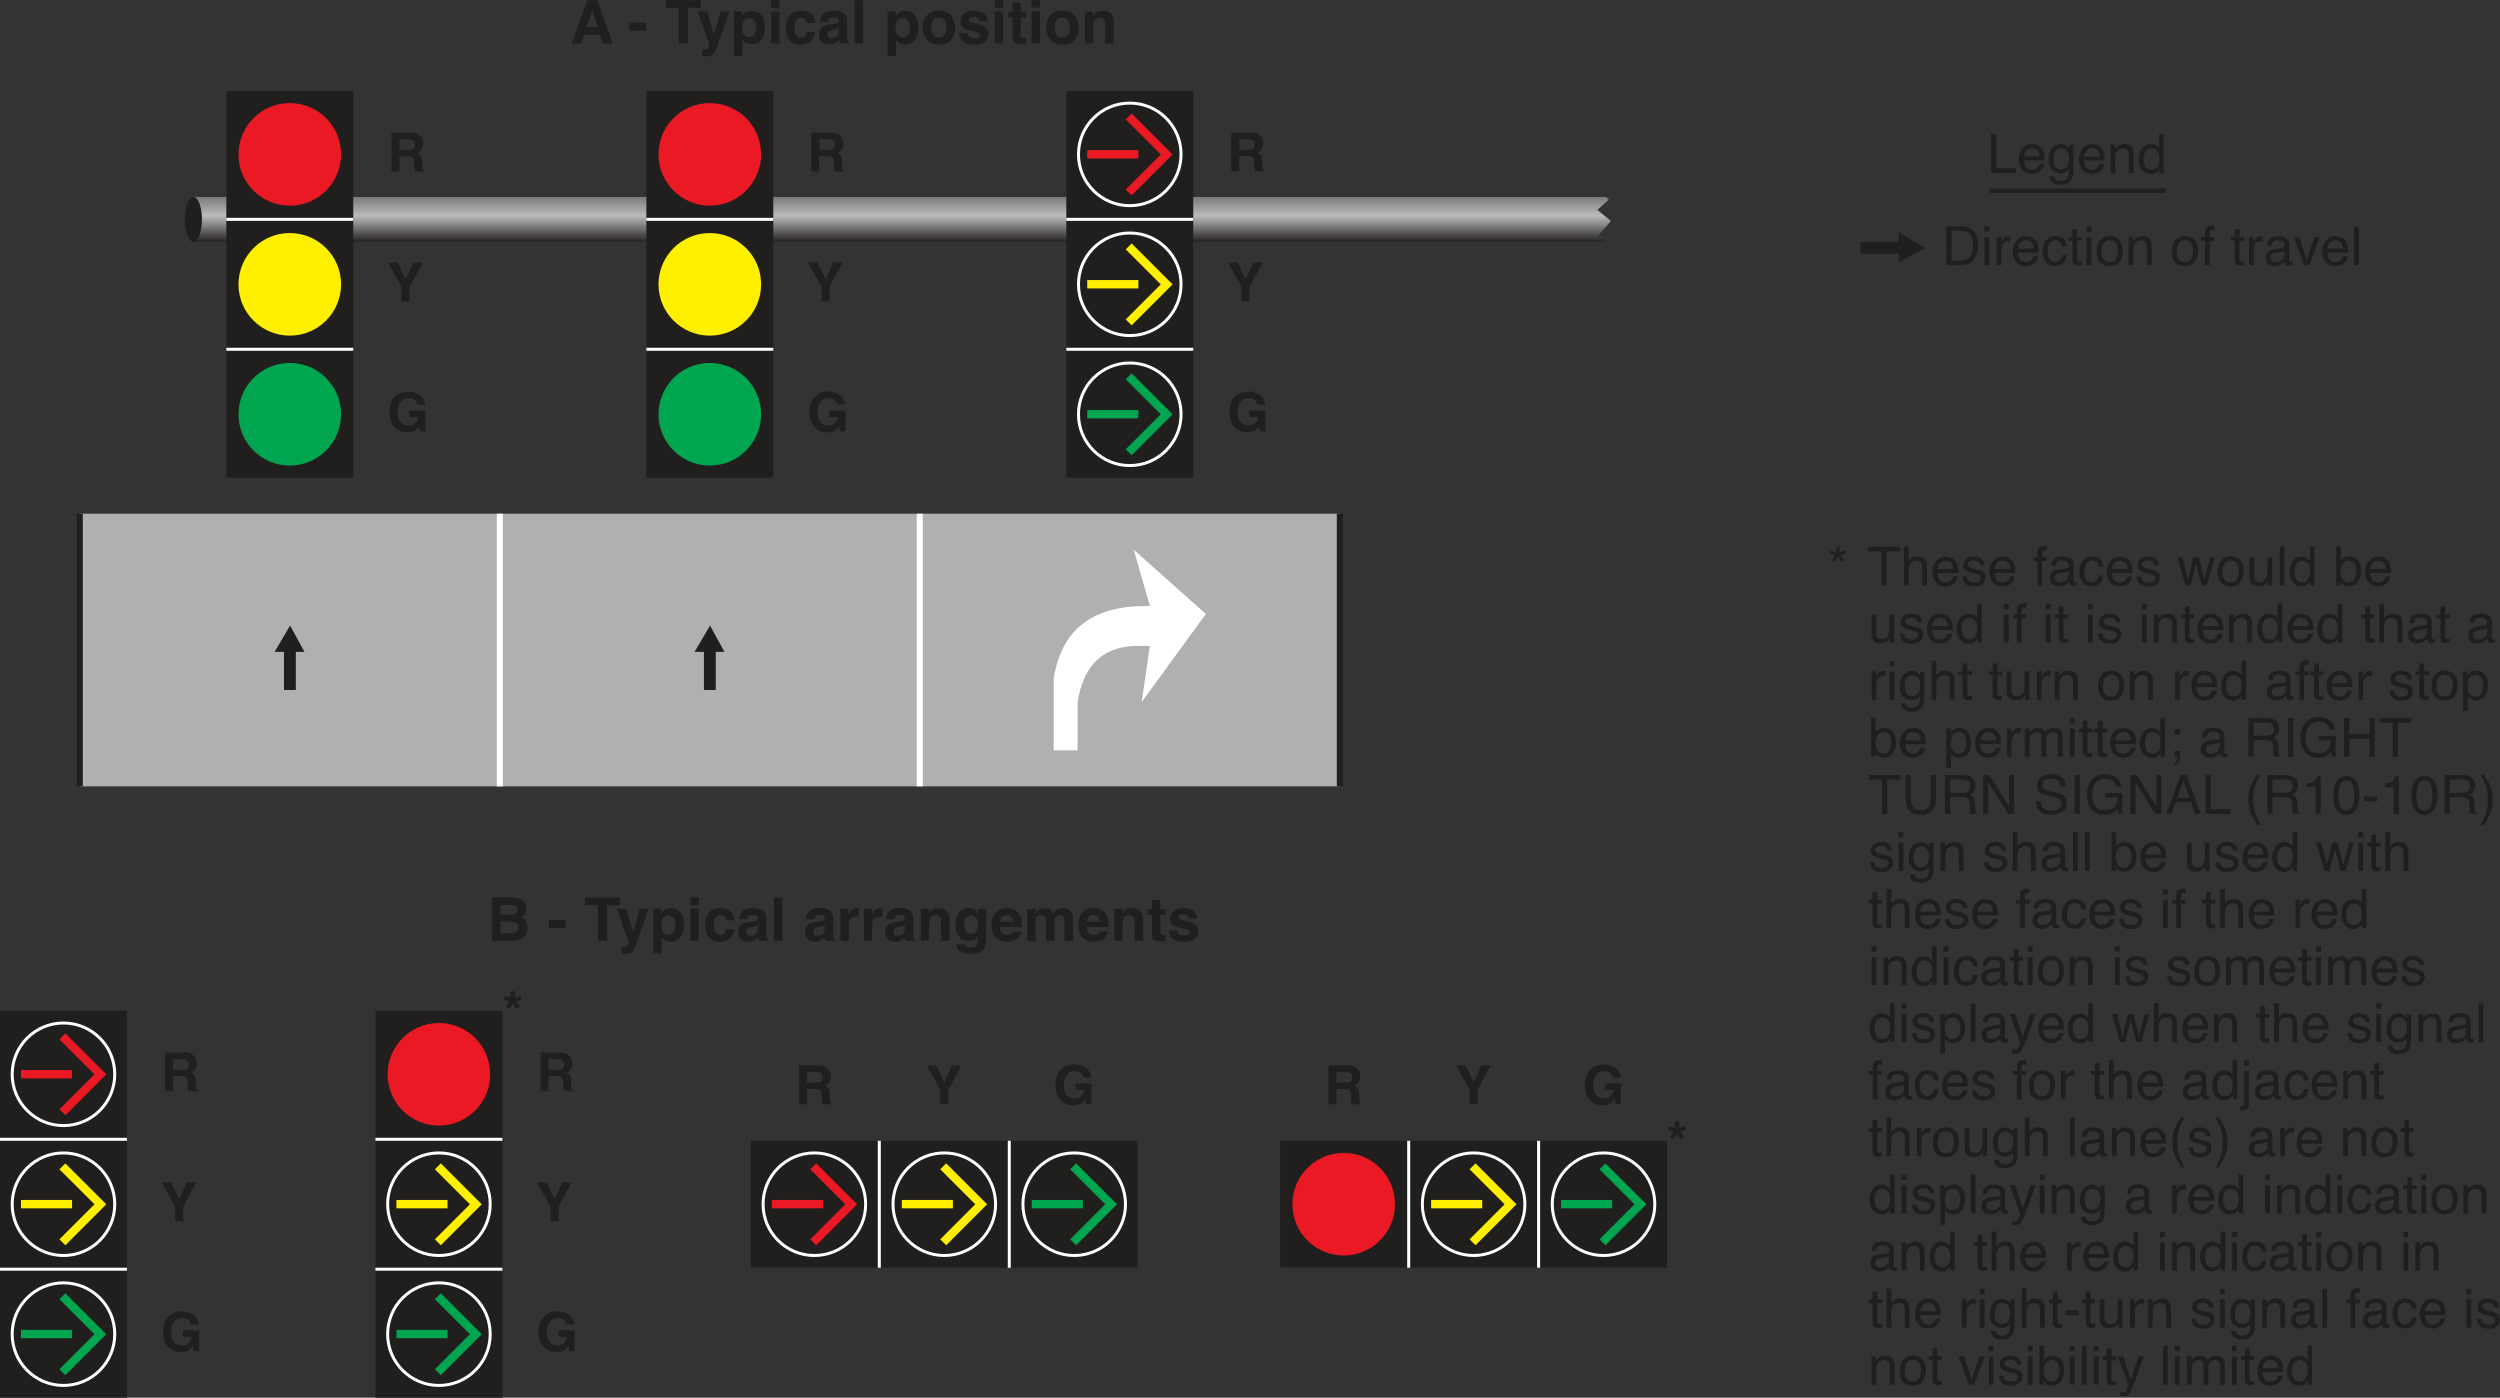 <?xml version="1.0" encoding="UTF-8"?>
<svg width="416.23pt" height="232.7pt" version="1.2" viewBox="0 0 416.23 232.7" xmlns="http://www.w3.org/2000/svg" xmlns:xlink="http://www.w3.org/1999/xlink"><rect x="0" y="0" width="416.23" height="232.7" fill="#333333" stroke="none"/><defs><symbol id="bm" overflow="visible"><path d="m2.734-2.719h1.828l-0.906-2.828zm0.094-4.484h1.688l2.562 7.203h-1.641l-0.469-1.484h-2.641l-0.5 1.484h-1.578z"/></symbol><symbol id="t" overflow="visible"></symbol><symbol id="at" overflow="visible"><path d="m0.234-3.453h2.797v1.328h-2.797z"/></symbol><symbol id="as" overflow="visible"><path d="m5.984-7.203v1.281h-2.141v5.922h-1.516v-5.922h-2.172v-1.281z"/></symbol><symbol id="ar" overflow="visible"><path d="m0.859 1.016 0.188 0.016c0.133 0.008 0.258 0.004 0.375-0.016 0.121-0.023 0.234-0.059 0.328-0.109 0.07-0.055 0.145-0.168 0.219-0.344 0.07-0.18 0.102-0.289 0.094-0.328l-1.953-5.562h1.547l1.156 3.938 1.094-3.938h1.484l-1.828 5.234c-0.355 1.008-0.637 1.633-0.844 1.875-0.199 0.246-0.605 0.375-1.219 0.375h-0.297c-0.074 0-0.191-0.008-0.344-0.016z"/></symbol><symbol id="ad" overflow="visible"><path d="m4.312-2.656c0-0.414-0.098-0.781-0.281-1.094-0.188-0.309-0.492-0.469-0.906-0.469-0.5 0-0.852 0.242-1.047 0.719-0.094 0.25-0.141 0.57-0.141 0.953 0 0.625 0.164 1.066 0.5 1.312 0.184 0.148 0.414 0.219 0.688 0.219 0.383 0 0.676-0.148 0.875-0.453 0.207-0.301 0.312-0.695 0.312-1.188zm-0.781-2.781c0.613 0 1.133 0.23 1.562 0.688 0.434 0.461 0.656 1.133 0.656 2.016 0 0.938-0.215 1.66-0.641 2.156-0.418 0.492-0.961 0.734-1.625 0.734-0.418 0-0.77-0.113-1.047-0.328-0.156-0.113-0.309-0.281-0.453-0.5v2.766h-1.375v-7.422h1.328v0.797c0.152-0.238 0.316-0.422 0.484-0.547 0.309-0.238 0.68-0.359 1.109-0.359z"/></symbol><symbol id="z" overflow="visible"><path d="m2.078-5.953h-1.406v-1.281h1.406zm-1.406 0.625h1.406v5.328h-1.406z"/></symbol><symbol id="aq" overflow="visible"><path d="m3.828-3.406c-0.023-0.207-0.09-0.391-0.203-0.547-0.156-0.207-0.398-0.312-0.719-0.312-0.469 0-0.793 0.23-0.969 0.688-0.094 0.25-0.141 0.582-0.141 0.984 0 0.398 0.047 0.715 0.141 0.953 0.164 0.438 0.477 0.656 0.938 0.656 0.32 0 0.551-0.086 0.688-0.266 0.145-0.176 0.227-0.398 0.25-0.672h1.422c-0.031 0.418-0.184 0.816-0.453 1.188-0.438 0.617-1.086 0.922-1.938 0.922-0.855 0-1.488-0.254-1.891-0.766-0.406-0.508-0.609-1.164-0.609-1.969 0-0.914 0.223-1.629 0.672-2.141 0.445-0.508 1.062-0.766 1.844-0.766 0.664 0 1.211 0.152 1.641 0.453 0.426 0.305 0.676 0.836 0.75 1.594z"/></symbol><symbol id="y" overflow="visible"><path d="m3.578-2.594c-0.086 0.062-0.176 0.113-0.266 0.141-0.086 0.031-0.207 0.066-0.359 0.094l-0.312 0.062c-0.293 0.055-0.508 0.117-0.641 0.188-0.211 0.125-0.312 0.324-0.312 0.594 0 0.242 0.062 0.414 0.188 0.516 0.133 0.105 0.297 0.156 0.484 0.156 0.301 0 0.578-0.086 0.828-0.266 0.246-0.176 0.379-0.5 0.391-0.969zm-0.844-0.641c0.258-0.027 0.445-0.07 0.562-0.125 0.195-0.082 0.297-0.211 0.297-0.391 0-0.215-0.082-0.367-0.234-0.453-0.148-0.082-0.367-0.125-0.656-0.125-0.336 0-0.57 0.082-0.703 0.234-0.105 0.125-0.176 0.293-0.203 0.5h-1.344c0.027-0.465 0.16-0.852 0.391-1.156 0.371-0.465 1.008-0.703 1.906-0.703 0.582 0 1.098 0.117 1.547 0.344 0.445 0.242 0.672 0.68 0.672 1.312v2.438c0 0.18 0.004 0.387 0.016 0.625 0.008 0.18 0.035 0.305 0.078 0.375 0.051 0.062 0.125 0.117 0.219 0.156v0.203h-1.516c-0.043-0.102-0.074-0.203-0.094-0.297-0.023-0.09-0.031-0.203-0.031-0.328-0.199 0.211-0.426 0.387-0.672 0.531-0.305 0.176-0.645 0.266-1.016 0.266-0.48 0-0.883-0.137-1.203-0.406-0.312-0.277-0.469-0.676-0.469-1.188 0-0.645 0.254-1.117 0.766-1.422 0.27-0.152 0.676-0.266 1.219-0.328z"/></symbol><symbol id="az" overflow="visible"><path d="m2.078 0h-1.406v-7.203h1.406z"/></symbol><symbol id="ay" overflow="visible"><path d="m3.031-0.984c0.402 0 0.719-0.141 0.938-0.422 0.215-0.289 0.328-0.707 0.328-1.25 0-0.527-0.113-0.938-0.328-1.219-0.219-0.289-0.535-0.438-0.938-0.438-0.406 0-0.723 0.148-0.938 0.438-0.219 0.281-0.328 0.691-0.328 1.219 0 0.543 0.109 0.961 0.328 1.25 0.215 0.281 0.531 0.422 0.938 0.422zm2.734-1.672c0 0.781-0.227 1.457-0.672 2.016-0.449 0.555-1.133 0.828-2.047 0.828-0.918 0-1.602-0.273-2.047-0.828-0.449-0.559-0.672-1.234-0.672-2.016 0-0.758 0.223-1.422 0.672-1.984 0.445-0.57 1.129-0.859 2.047-0.859 0.914 0 1.598 0.289 2.047 0.859 0.445 0.562 0.672 1.227 0.672 1.984z"/></symbol><symbol id="ax" overflow="visible"><path d="m1.734-1.703c0.027 0.25 0.094 0.43 0.188 0.531 0.176 0.188 0.492 0.281 0.953 0.281 0.277 0 0.5-0.039 0.656-0.125 0.164-0.082 0.25-0.203 0.25-0.359 0-0.152-0.07-0.273-0.203-0.359-0.125-0.082-0.613-0.223-1.453-0.422-0.605-0.152-1.027-0.344-1.266-0.562-0.25-0.215-0.375-0.535-0.375-0.953 0-0.496 0.191-0.922 0.578-1.266 0.383-0.352 0.926-0.531 1.625-0.531 0.664 0 1.207 0.137 1.625 0.406 0.414 0.262 0.656 0.715 0.719 1.359h-1.391c-0.023-0.176-0.074-0.316-0.156-0.422-0.148-0.184-0.41-0.281-0.781-0.281-0.305 0-0.52 0.051-0.641 0.141-0.125 0.094-0.188 0.207-0.188 0.328 0 0.156 0.066 0.273 0.203 0.344 0.133 0.074 0.617 0.207 1.453 0.391 0.551 0.125 0.961 0.324 1.234 0.594 0.277 0.262 0.422 0.598 0.422 1 0 0.523-0.199 0.957-0.594 1.297-0.398 0.332-1.004 0.5-1.812 0.5-0.844 0-1.465-0.18-1.859-0.531-0.398-0.352-0.594-0.805-0.594-1.359z"/></symbol><symbol id="aw" overflow="visible"><path d="m0.109-4.281v-1h0.734v-1.484h1.375v1.484h0.875v1h-0.875v2.812c0 0.219 0.023 0.355 0.078 0.406 0.059 0.055 0.234 0.078 0.516 0.078h0.125 0.156v1.031l-0.672 0.031c-0.656 0.02-1.105-0.094-1.344-0.344-0.156-0.164-0.234-0.41-0.234-0.734v-3.281z"/></symbol><symbol id="ae" overflow="visible"><path d="m3.594-5.453c0.551 0 1 0.148 1.344 0.438 0.352 0.293 0.531 0.773 0.531 1.438v3.578h-1.422v-3.234c0-0.277-0.039-0.492-0.109-0.641-0.137-0.277-0.398-0.422-0.781-0.422-0.469 0-0.793 0.207-0.969 0.609-0.094 0.211-0.141 0.48-0.141 0.812v2.875h-1.391v-5.312h1.344v0.781c0.176-0.277 0.348-0.477 0.516-0.594 0.277-0.215 0.641-0.328 1.078-0.328z"/></symbol><symbol id="bl" overflow="visible"><path d="m2.219-5.953v1.594h1.766c0.32 0 0.578-0.055 0.766-0.172 0.195-0.121 0.297-0.336 0.297-0.641 0-0.332-0.133-0.551-0.391-0.656-0.219-0.082-0.508-0.125-0.859-0.125zm0 2.781v1.922h1.766c0.32 0 0.57-0.039 0.75-0.125 0.309-0.152 0.469-0.457 0.469-0.906 0-0.371-0.16-0.629-0.469-0.766-0.168-0.082-0.41-0.125-0.719-0.125zm2.062-4.031c0.883 0.023 1.508 0.277 1.875 0.766 0.215 0.312 0.328 0.684 0.328 1.109 0 0.438-0.113 0.793-0.328 1.062-0.125 0.148-0.309 0.285-0.547 0.406 0.363 0.137 0.641 0.352 0.828 0.641 0.184 0.281 0.281 0.633 0.281 1.047 0 0.43-0.105 0.809-0.312 1.141-0.137 0.23-0.309 0.426-0.516 0.578-0.23 0.168-0.508 0.289-0.828 0.359-0.312 0.062-0.652 0.094-1.016 0.094h-3.266v-7.203z"/></symbol><symbol id="av" overflow="visible"><path d="m3.547-5.453c0.02 0 0.039 0.008 0.062 0.016h0.109v1.422c-0.086-0.008-0.164-0.016-0.234-0.016h-0.156c-0.562 0-0.941 0.184-1.125 0.547-0.117 0.199-0.172 0.512-0.172 0.938v2.547h-1.391v-5.328h1.328v0.938c0.207-0.352 0.395-0.598 0.562-0.734 0.258-0.215 0.598-0.328 1.016-0.328z"/></symbol><symbol id="bk" overflow="visible"><path d="m2.938-1.141c0.32 0 0.594-0.117 0.812-0.359 0.227-0.246 0.344-0.645 0.344-1.188 0-0.496-0.113-0.879-0.328-1.141-0.211-0.27-0.492-0.406-0.844-0.406-0.492 0-0.832 0.23-1.016 0.688-0.094 0.25-0.141 0.555-0.141 0.906 0 0.312 0.051 0.59 0.156 0.828 0.184 0.449 0.523 0.672 1.016 0.672zm-0.344-4.312c0.258 0 0.488 0.043 0.688 0.125 0.34 0.137 0.617 0.395 0.828 0.766v-0.766h1.344v5.047c0 0.684-0.117 1.207-0.344 1.562-0.398 0.59-1.16 0.891-2.281 0.891-0.68 0-1.238-0.137-1.672-0.406-0.43-0.262-0.664-0.66-0.703-1.188h1.516c0.027 0.164 0.094 0.285 0.188 0.359 0.145 0.121 0.395 0.188 0.75 0.188 0.496 0 0.836-0.168 1.016-0.5 0.102-0.219 0.156-0.586 0.156-1.094v-0.344c-0.137 0.23-0.277 0.402-0.422 0.516-0.281 0.219-0.645 0.328-1.078 0.328-0.688 0-1.238-0.238-1.641-0.719-0.406-0.488-0.609-1.141-0.609-1.953 0-0.789 0.191-1.457 0.578-2 0.395-0.539 0.957-0.812 1.688-0.812z"/></symbol><symbol id="au" overflow="visible"><path d="m2.75-4.312c-0.324 0-0.574 0.102-0.75 0.297-0.18 0.199-0.289 0.477-0.328 0.828h2.156c-0.023-0.371-0.137-0.656-0.344-0.844-0.199-0.184-0.445-0.281-0.734-0.281zm0-1.156c0.434 0 0.832 0.086 1.188 0.25 0.363 0.168 0.66 0.434 0.891 0.797 0.207 0.312 0.344 0.68 0.406 1.094 0.027 0.242 0.047 0.59 0.047 1.047h-3.656c0.02 0.543 0.191 0.918 0.516 1.125 0.184 0.137 0.414 0.203 0.688 0.203 0.277 0 0.516-0.082 0.703-0.25 0.09-0.082 0.176-0.203 0.25-0.359h1.422c-0.031 0.312-0.195 0.637-0.484 0.969-0.461 0.512-1.102 0.766-1.922 0.766-0.68 0-1.277-0.219-1.797-0.656-0.512-0.434-0.766-1.145-0.766-2.125 0-0.914 0.227-1.617 0.688-2.109 0.465-0.496 1.078-0.75 1.828-0.75z"/></symbol><symbol id="bj" overflow="visible"><path d="m6.594-5.438c0.238 0 0.469 0.051 0.688 0.141 0.227 0.086 0.438 0.242 0.625 0.469 0.152 0.188 0.258 0.418 0.312 0.688 0.027 0.18 0.047 0.441 0.047 0.781l-0.016 3.359h-1.422v-3.391c0-0.195-0.035-0.363-0.094-0.5-0.125-0.246-0.355-0.375-0.688-0.375-0.387 0-0.652 0.164-0.797 0.484-0.074 0.168-0.109 0.371-0.109 0.609v3.172h-1.406v-3.172c0-0.309-0.035-0.539-0.094-0.688-0.117-0.258-0.348-0.391-0.688-0.391-0.398 0-0.664 0.133-0.797 0.391-0.086 0.148-0.125 0.367-0.125 0.656v3.203h-1.406v-5.312h1.359v0.781c0.164-0.277 0.328-0.477 0.484-0.594 0.27-0.207 0.617-0.312 1.047-0.312 0.402 0 0.734 0.09 0.984 0.266 0.207 0.168 0.363 0.383 0.469 0.641 0.176-0.309 0.398-0.539 0.672-0.688 0.277-0.145 0.598-0.219 0.953-0.219z"/></symbol><symbol id="ap" overflow="visible"><path d="m0.688-6.453h0.875v5.688h3.266v0.766h-4.141z"/></symbol><symbol id="b" overflow="visible"><path d="m2.547-4.812c0.332 0 0.656 0.082 0.969 0.234 0.309 0.156 0.551 0.363 0.719 0.609 0.152 0.242 0.258 0.52 0.312 0.828 0.039 0.219 0.062 0.57 0.062 1.047h-3.438c0.008 0.469 0.117 0.852 0.328 1.141 0.207 0.293 0.535 0.438 0.984 0.438 0.414 0 0.742-0.133 0.984-0.406 0.145-0.164 0.242-0.352 0.297-0.562h0.781c-0.023 0.18-0.09 0.379-0.203 0.594-0.117 0.211-0.246 0.383-0.391 0.516-0.242 0.23-0.539 0.383-0.891 0.469-0.188 0.051-0.402 0.078-0.641 0.078-0.594 0-1.098-0.211-1.5-0.641-0.406-0.426-0.609-1.023-0.609-1.797 0-0.746 0.203-1.359 0.609-1.828 0.414-0.477 0.957-0.719 1.625-0.719zm1.25 2.078c-0.031-0.34-0.105-0.613-0.219-0.812-0.219-0.383-0.586-0.578-1.094-0.578-0.355 0-0.66 0.137-0.906 0.406-0.25 0.262-0.383 0.59-0.391 0.984z"/></symbol><symbol id="o" overflow="visible"><path d="m2.234-4.797c0.371 0 0.695 0.098 0.969 0.281 0.152 0.105 0.312 0.258 0.469 0.453v-0.594h0.719v4.281c0 0.59-0.09 1.062-0.266 1.406-0.324 0.633-0.945 0.953-1.859 0.953-0.5 0-0.93-0.117-1.281-0.344-0.344-0.219-0.539-0.574-0.578-1.062h0.812c0.039 0.215 0.117 0.383 0.234 0.5 0.176 0.176 0.457 0.266 0.844 0.266 0.602 0 1-0.223 1.188-0.656 0.102-0.25 0.156-0.695 0.156-1.344-0.168 0.242-0.363 0.426-0.578 0.547-0.219 0.113-0.512 0.172-0.875 0.172-0.512 0-0.961-0.18-1.344-0.547-0.387-0.363-0.578-0.961-0.578-1.797 0-0.789 0.191-1.406 0.578-1.844 0.383-0.445 0.848-0.672 1.391-0.672zm1.438 2.422c0-0.582-0.129-1.016-0.375-1.297-0.242-0.277-0.543-0.422-0.906-0.422-0.562 0-0.945 0.262-1.141 0.781-0.117 0.281-0.172 0.648-0.172 1.094 0 0.531 0.109 0.941 0.328 1.219 0.215 0.273 0.504 0.406 0.859 0.406 0.57 0 0.973-0.254 1.203-0.766 0.133-0.289 0.203-0.629 0.203-1.016z"/></symbol><symbol id="e" overflow="visible"><path d="m0.578-4.703h0.75v0.672c0.227-0.277 0.461-0.477 0.703-0.594 0.246-0.121 0.531-0.188 0.844-0.188 0.664 0 1.113 0.238 1.344 0.703 0.133 0.25 0.203 0.617 0.203 1.094v3.016h-0.812v-2.969c0-0.277-0.043-0.508-0.125-0.688-0.137-0.289-0.395-0.438-0.766-0.438-0.188 0-0.34 0.02-0.453 0.047-0.219 0.062-0.414 0.195-0.578 0.391-0.137 0.156-0.227 0.32-0.266 0.484-0.031 0.168-0.047 0.402-0.047 0.703v2.469h-0.797z"/></symbol><symbol id="h" overflow="visible"><path d="m1.078-2.297c0 0.5 0.102 0.926 0.312 1.266 0.215 0.344 0.566 0.516 1.047 0.516 0.363 0 0.66-0.156 0.891-0.469 0.238-0.32 0.359-0.773 0.359-1.359 0-0.602-0.129-1.047-0.375-1.328-0.242-0.277-0.539-0.422-0.891-0.422-0.398 0-0.723 0.152-0.969 0.453-0.25 0.305-0.375 0.754-0.375 1.344zm1.188-2.5c0.363 0 0.664 0.082 0.906 0.234 0.145 0.086 0.305 0.242 0.484 0.469v-2.391h0.766v6.484h-0.719v-0.656c-0.188 0.293-0.41 0.508-0.656 0.641-0.25 0.121-0.539 0.188-0.859 0.188-0.531 0-0.992-0.219-1.375-0.656-0.375-0.445-0.562-1.035-0.562-1.766 0-0.684 0.172-1.281 0.516-1.781 0.352-0.508 0.852-0.766 1.5-0.766z"/></symbol><symbol id="bb" overflow="visible"><path d="m3.172-0.75c0.289 0 0.531-0.031 0.719-0.094 0.34-0.113 0.625-0.332 0.844-0.656 0.164-0.258 0.289-0.594 0.375-1 0.039-0.238 0.062-0.461 0.062-0.672 0-0.801-0.164-1.422-0.484-1.859-0.312-0.445-0.824-0.672-1.531-0.672h-1.547v4.953zm-2.453-5.703h2.625c0.883 0 1.57 0.316 2.062 0.938 0.434 0.574 0.656 1.305 0.656 2.188 0 0.688-0.133 1.309-0.391 1.859-0.449 0.98-1.23 1.469-2.344 1.469h-2.609z"/></symbol><symbol id="c" overflow="visible"><path d="m0.578-4.688h0.812v4.688h-0.812zm0-1.766h0.812v0.891h-0.812z"/></symbol><symbol id="i" overflow="visible"><path d="m0.609-4.703h0.75v0.812c0.059-0.152 0.211-0.348 0.453-0.578 0.238-0.227 0.516-0.344 0.828-0.344 0.008 0 0.031 0.008 0.062 0.016h0.188v0.844c-0.043-0.008-0.086-0.016-0.125-0.016-0.043-0.008-0.09-0.016-0.141-0.016-0.398 0-0.707 0.133-0.922 0.391-0.211 0.262-0.312 0.559-0.312 0.891v2.703h-0.781z"/></symbol><symbol id="m" overflow="visible"><path d="m2.391-4.844c0.527 0 0.961 0.133 1.297 0.391 0.332 0.262 0.535 0.707 0.609 1.328h-0.781c-0.043-0.289-0.148-0.531-0.312-0.719-0.168-0.195-0.441-0.297-0.812-0.297-0.5 0-0.863 0.254-1.078 0.75-0.137 0.312-0.203 0.707-0.203 1.172 0 0.48 0.098 0.883 0.297 1.203 0.195 0.312 0.508 0.469 0.938 0.469 0.32 0 0.578-0.098 0.766-0.297 0.195-0.195 0.332-0.473 0.406-0.828h0.781c-0.094 0.625-0.32 1.086-0.672 1.375-0.344 0.293-0.793 0.438-1.344 0.438-0.617 0-1.105-0.223-1.469-0.672-0.367-0.457-0.547-1.02-0.547-1.688 0-0.832 0.195-1.477 0.594-1.938 0.402-0.457 0.914-0.688 1.531-0.688z"/></symbol><symbol id="d" overflow="visible"><path d="m0.734-6.016h0.797v1.312h0.766v0.641h-0.766v3.078c0 0.156 0.055 0.27 0.172 0.328 0.059 0.031 0.164 0.047 0.312 0.047h0.109c0.051 0 0.109-0.004 0.172-0.016v0.625c-0.094 0.027-0.195 0.051-0.297 0.062-0.094 0.008-0.199 0.016-0.312 0.016-0.367 0-0.617-0.094-0.75-0.281-0.137-0.195-0.203-0.441-0.203-0.734v-3.125h-0.641v-0.641h0.641z"/></symbol><symbol id="k" overflow="visible"><path d="m2.453-0.516c0.52 0 0.875-0.195 1.062-0.594 0.195-0.395 0.297-0.836 0.297-1.328 0-0.434-0.07-0.789-0.203-1.062-0.219-0.434-0.605-0.656-1.156-0.656-0.48 0-0.832 0.191-1.047 0.562-0.219 0.367-0.328 0.809-0.328 1.328 0 0.5 0.109 0.918 0.328 1.25 0.215 0.336 0.566 0.5 1.047 0.5zm0.031-4.328c0.602 0 1.113 0.207 1.531 0.609 0.414 0.406 0.625 1.004 0.625 1.781 0 0.762-0.191 1.395-0.562 1.891-0.367 0.492-0.934 0.734-1.703 0.734-0.648 0-1.164-0.219-1.547-0.656-0.375-0.434-0.562-1.023-0.562-1.766 0-0.789 0.195-1.422 0.594-1.891 0.402-0.465 0.945-0.703 1.625-0.703z"/></symbol><symbol id="a" overflow="visible"></symbol><symbol id="n" overflow="visible"><path d="m0.781-5.422c0.008-0.332 0.066-0.57 0.172-0.719 0.176-0.27 0.531-0.406 1.062-0.406h0.156c0.051 0 0.109 0.008 0.172 0.016v0.719h-0.172c-0.031-0.008-0.07-0.016-0.109-0.016-0.242 0-0.387 0.066-0.438 0.188-0.043 0.125-0.062 0.445-0.062 0.953h0.781v0.625h-0.781v4.062h-0.781v-4.062h-0.656v-0.625h0.656z"/></symbol><symbol id="f" overflow="visible"><path d="m1.188-1.25c0 0.23 0.082 0.414 0.25 0.547 0.164 0.125 0.363 0.188 0.594 0.188 0.277 0 0.551-0.062 0.812-0.188 0.434-0.215 0.656-0.57 0.656-1.062v-0.625c-0.094 0.062-0.223 0.117-0.375 0.156-0.156 0.031-0.309 0.059-0.453 0.078l-0.469 0.062c-0.293 0.043-0.512 0.105-0.656 0.188-0.242 0.137-0.359 0.355-0.359 0.656zm1.922-1.609c0.176-0.02 0.297-0.094 0.359-0.219 0.027-0.07 0.047-0.176 0.047-0.312 0-0.258-0.102-0.453-0.297-0.578-0.188-0.121-0.461-0.188-0.812-0.188-0.418 0-0.711 0.117-0.875 0.344-0.094 0.117-0.16 0.301-0.188 0.547h-0.734c0.008-0.582 0.191-0.988 0.547-1.219 0.363-0.227 0.785-0.344 1.266-0.344 0.551 0 1.004 0.113 1.359 0.328 0.34 0.211 0.516 0.539 0.516 0.984v2.703c0 0.086 0.016 0.152 0.047 0.203 0.027 0.055 0.098 0.078 0.203 0.078h0.125c0.039-0.008 0.086-0.02 0.141-0.031v0.578c-0.125 0.039-0.223 0.062-0.281 0.062-0.062 0.008-0.152 0.016-0.266 0.016-0.273 0-0.473-0.094-0.594-0.281-0.062-0.102-0.113-0.25-0.141-0.438-0.156 0.211-0.387 0.395-0.688 0.547-0.305 0.152-0.637 0.234-1 0.234-0.438 0-0.801-0.133-1.078-0.391-0.273-0.27-0.406-0.602-0.406-1 0-0.434 0.133-0.773 0.406-1.016 0.27-0.238 0.629-0.383 1.078-0.438z"/></symbol><symbol id="ao" overflow="visible"><path d="m0.969-4.703 1.25 3.828 1.312-3.828h0.875l-1.781 4.703h-0.844l-1.734-4.703z"/></symbol><symbol id="l" overflow="visible"><path d="m0.609-6.453h0.781v6.453h-0.781z"/></symbol><symbol id="bi" overflow="visible"><path d="m1.984-6.453v0.984l0.953-0.344 0.172 0.484-0.953 0.312 0.594 0.828-0.438 0.312-0.578-0.859-0.578 0.859-0.453-0.312 0.609-0.828-0.969-0.312 0.172-0.484 0.953 0.344v-0.984z"/></symbol><symbol id="ac" overflow="visible"><path d="m5.391-6.453v0.766h-2.188v5.688h-0.875v-5.688h-2.188v-0.766z"/></symbol><symbol id="j" overflow="visible"><path d="m0.578-6.484h0.797v2.422c0.184-0.238 0.352-0.41 0.5-0.516 0.258-0.164 0.578-0.25 0.953-0.25 0.684 0 1.148 0.242 1.391 0.719 0.133 0.262 0.203 0.629 0.203 1.094v3.016h-0.812v-2.969c0-0.34-0.051-0.598-0.141-0.766-0.148-0.246-0.418-0.375-0.812-0.375-0.324 0-0.621 0.117-0.891 0.344-0.262 0.219-0.391 0.645-0.391 1.266v2.5h-0.797z"/></symbol><symbol id="g" overflow="visible"><path d="m1.047-1.484c0.02 0.273 0.086 0.477 0.203 0.609 0.195 0.262 0.539 0.391 1.031 0.391 0.289 0 0.547-0.062 0.766-0.188 0.227-0.133 0.344-0.332 0.344-0.594 0-0.207-0.09-0.363-0.266-0.469-0.117-0.059-0.34-0.133-0.672-0.219l-0.641-0.156c-0.398-0.102-0.691-0.219-0.875-0.344-0.344-0.207-0.516-0.5-0.516-0.875 0-0.445 0.16-0.805 0.484-1.078 0.32-0.277 0.754-0.422 1.297-0.422 0.707 0 1.219 0.211 1.531 0.625 0.195 0.262 0.289 0.543 0.281 0.844h-0.75c-0.012-0.176-0.074-0.336-0.188-0.484-0.18-0.207-0.492-0.312-0.938-0.312-0.305 0-0.535 0.059-0.688 0.172-0.156 0.117-0.234 0.27-0.234 0.453 0 0.211 0.102 0.379 0.312 0.5 0.113 0.074 0.285 0.137 0.516 0.188l0.531 0.125c0.559 0.137 0.941 0.273 1.141 0.406 0.301 0.199 0.453 0.52 0.453 0.953 0 0.418-0.164 0.785-0.484 1.094-0.312 0.301-0.793 0.453-1.438 0.453-0.699 0-1.195-0.164-1.484-0.484-0.293-0.32-0.449-0.719-0.469-1.188z"/></symbol><symbol id="ab" overflow="visible"><path d="m0.938-4.703 0.906 3.703 0.922-3.703h0.891l0.922 3.688 0.969-3.688h0.781l-1.359 4.703h-0.828l-0.953-3.641-0.922 3.641h-0.828l-1.359-4.703z"/></symbol><symbol id="s" overflow="visible"><path d="m1.375-4.703v3.125c0 0.242 0.035 0.434 0.109 0.578 0.145 0.281 0.406 0.422 0.781 0.422 0.551 0 0.926-0.242 1.125-0.734 0.113-0.258 0.172-0.617 0.172-1.078v-2.312h0.781v4.703h-0.734v-0.688c-0.105 0.18-0.23 0.332-0.375 0.453-0.305 0.238-0.676 0.359-1.109 0.359-0.668 0-1.121-0.223-1.359-0.672-0.137-0.238-0.203-0.555-0.203-0.953v-3.203z"/></symbol><symbol id="x" overflow="visible"><path d="m0.516-6.484h0.766v2.344c0.176-0.215 0.383-0.383 0.625-0.5 0.238-0.121 0.5-0.188 0.781-0.188 0.582 0 1.055 0.207 1.422 0.609 0.363 0.398 0.547 0.992 0.547 1.781 0 0.742-0.184 1.363-0.547 1.859-0.355 0.492-0.852 0.734-1.484 0.734-0.355 0-0.66-0.09-0.906-0.266-0.148-0.102-0.305-0.27-0.469-0.5v0.609h-0.734zm2.062 5.938c0.426 0 0.742-0.164 0.953-0.5 0.215-0.34 0.328-0.797 0.328-1.359 0-0.488-0.113-0.895-0.328-1.219-0.211-0.332-0.523-0.5-0.938-0.5-0.355 0-0.668 0.137-0.938 0.406-0.273 0.262-0.406 0.699-0.406 1.312 0 0.449 0.051 0.809 0.156 1.078 0.207 0.523 0.598 0.781 1.172 0.781z"/></symbol><symbol id="w" overflow="visible"><path d="m2.562-0.531c0.371 0 0.68-0.148 0.922-0.453 0.246-0.309 0.375-0.773 0.375-1.391 0-0.371-0.059-0.695-0.172-0.969-0.199-0.52-0.574-0.781-1.125-0.781-0.543 0-0.918 0.273-1.125 0.812-0.105 0.305-0.156 0.68-0.156 1.125 0 0.367 0.051 0.676 0.156 0.922 0.207 0.492 0.582 0.734 1.125 0.734zm-2.047-4.156h0.766v0.625c0.164-0.207 0.344-0.375 0.531-0.5 0.258-0.176 0.57-0.266 0.938-0.266 0.527 0 0.977 0.211 1.344 0.625 0.371 0.406 0.562 0.992 0.562 1.75 0 1.023-0.27 1.754-0.797 2.188-0.344 0.277-0.742 0.422-1.188 0.422-0.355 0-0.652-0.082-0.891-0.234-0.148-0.082-0.305-0.234-0.469-0.453v2.406h-0.797z"/></symbol><symbol id="v" overflow="visible"><path d="m0.578-4.703h0.781v0.672c0.184-0.238 0.359-0.41 0.516-0.516 0.258-0.176 0.555-0.266 0.891-0.266 0.371 0 0.676 0.098 0.906 0.281 0.121 0.105 0.238 0.262 0.344 0.469 0.176-0.258 0.383-0.445 0.625-0.562 0.238-0.121 0.504-0.188 0.797-0.188 0.633 0 1.066 0.23 1.297 0.688 0.113 0.25 0.172 0.582 0.172 0.984v3.141h-0.812v-3.266c0-0.309-0.082-0.523-0.234-0.641-0.156-0.121-0.352-0.188-0.578-0.188-0.312 0-0.586 0.105-0.812 0.312-0.219 0.211-0.328 0.559-0.328 1.047v2.734h-0.797v-3.078c0-0.309-0.043-0.539-0.125-0.688-0.117-0.215-0.34-0.328-0.672-0.328-0.293 0-0.566 0.117-0.812 0.344-0.242 0.23-0.359 0.648-0.359 1.25v2.5h-0.797z"/></symbol><symbol id="bh" overflow="visible"><path d="m1 0.922c0.207-0.043 0.348-0.18 0.422-0.406 0.039-0.125 0.062-0.262 0.062-0.406v-0.047-0.062h-0.484v-0.953h0.938v0.875c0 0.32-0.051 0.586-0.141 0.797-0.156 0.34-0.426 0.551-0.797 0.625zm0-5.562h0.938v0.953h-0.938z"/></symbol><symbol id="u" overflow="visible"><path d="m3.688-3.5c0.402 0 0.727-0.078 0.969-0.234 0.238-0.164 0.359-0.461 0.359-0.891 0-0.465-0.168-0.785-0.5-0.953-0.18-0.082-0.418-0.125-0.719-0.125h-2.125v2.203zm-2.891-2.953h2.984c0.488 0 0.895 0.074 1.219 0.219 0.602 0.273 0.906 0.777 0.906 1.516 0 0.387-0.086 0.707-0.25 0.953-0.156 0.25-0.379 0.449-0.656 0.594 0.246 0.105 0.438 0.242 0.562 0.406 0.121 0.168 0.195 0.441 0.219 0.812l0.031 0.859c0.008 0.25 0.031 0.434 0.062 0.547 0.051 0.211 0.145 0.348 0.281 0.406v0.141h-1.078c-0.031-0.051-0.059-0.117-0.078-0.203-0.012-0.09-0.023-0.266-0.031-0.516l-0.062-1.078c-0.023-0.426-0.18-0.711-0.469-0.859-0.168-0.07-0.43-0.109-0.781-0.109h-1.984v2.766h-0.875z"/></symbol><symbol id="an" overflow="visible"><path d="m0.891-6.453h0.875v6.453h-0.875z"/></symbol><symbol id="am" overflow="visible"><path d="m3.469-6.625c0.613 0 1.141 0.121 1.578 0.359 0.645 0.336 1.039 0.926 1.188 1.766h-0.875c-0.105-0.465-0.324-0.812-0.656-1.031-0.336-0.215-0.754-0.328-1.25-0.328-0.594 0-1.102 0.227-1.516 0.672-0.406 0.449-0.609 1.121-0.609 2.016 0 0.762 0.164 1.387 0.5 1.875 0.34 0.48 0.895 0.719 1.656 0.719 0.582 0 1.062-0.164 1.438-0.5 0.383-0.34 0.582-0.895 0.594-1.656h-2.016v-0.719h2.828v3.453h-0.562l-0.203-0.828c-0.305 0.324-0.57 0.551-0.797 0.672-0.375 0.215-0.863 0.328-1.453 0.328-0.773 0-1.43-0.25-1.969-0.75-0.605-0.613-0.906-1.461-0.906-2.547 0-1.082 0.289-1.941 0.875-2.578 0.559-0.613 1.281-0.922 2.156-0.922z"/></symbol><symbol id="bg" overflow="visible"><path d="m0.703-6.453h0.891v2.672h3.359v-2.672h0.875v6.453h-0.875v-3.016h-3.359v3.016h-0.891z"/></symbol><symbol id="bf" overflow="visible"><path d="m1.641-6.453v3.984c0 0.469 0.086 0.863 0.266 1.172 0.258 0.469 0.695 0.703 1.312 0.703 0.738 0 1.242-0.254 1.516-0.766 0.133-0.27 0.203-0.641 0.203-1.109v-3.984h0.891v3.625c0 0.793-0.105 1.402-0.312 1.828-0.398 0.781-1.145 1.172-2.234 1.172-1.086 0-1.824-0.391-2.219-1.172-0.211-0.426-0.312-1.035-0.312-1.828v-3.625z"/></symbol><symbol id="al" overflow="visible"><path d="m0.688-6.453h1.031l3.266 5.234v-5.234h0.828v6.453h-0.984l-3.312-5.219v5.219h-0.828z"/></symbol><symbol id="be" overflow="visible"><path d="m1.25-2.078c0.02 0.367 0.109 0.664 0.266 0.891 0.289 0.43 0.801 0.641 1.531 0.641 0.332 0 0.633-0.047 0.906-0.141 0.52-0.184 0.781-0.516 0.781-0.984 0-0.34-0.113-0.594-0.328-0.75-0.23-0.145-0.582-0.27-1.047-0.375l-0.875-0.203c-0.574-0.121-0.98-0.266-1.219-0.422-0.406-0.27-0.609-0.672-0.609-1.203 0-0.582 0.195-1.062 0.594-1.438 0.402-0.371 0.973-0.562 1.703-0.562 0.676 0 1.25 0.168 1.719 0.5 0.477 0.324 0.719 0.848 0.719 1.562h-0.812c-0.055-0.34-0.148-0.609-0.281-0.797-0.273-0.332-0.727-0.5-1.359-0.5-0.523 0-0.898 0.113-1.125 0.328-0.219 0.211-0.328 0.461-0.328 0.75 0 0.312 0.129 0.543 0.391 0.688 0.176 0.094 0.566 0.215 1.172 0.359l0.906 0.203c0.434 0.105 0.773 0.242 1.016 0.406 0.402 0.305 0.609 0.742 0.609 1.312 0 0.719-0.262 1.238-0.781 1.547-0.523 0.301-1.129 0.453-1.812 0.453-0.805 0-1.43-0.203-1.875-0.609-0.461-0.402-0.684-0.957-0.672-1.656z"/></symbol><symbol id="bd" overflow="visible"><path d="m4-2.641-0.984-2.859-1.031 2.859zm-1.438-3.812h0.984l2.344 6.453h-0.953l-0.656-1.938h-2.547l-0.703 1.938h-0.906z"/></symbol><symbol id="ak" overflow="visible"><path d="m2.656-6.562c-0.461 0.898-0.758 1.555-0.891 1.969-0.211 0.648-0.312 1.395-0.312 2.234 0 0.844 0.117 1.621 0.359 2.328 0.145 0.426 0.43 1.051 0.859 1.875h-0.531c-0.43-0.68-0.695-1.113-0.797-1.297-0.094-0.18-0.207-0.426-0.328-0.734-0.168-0.434-0.285-0.898-0.344-1.391-0.031-0.258-0.047-0.504-0.047-0.734 0-0.863 0.133-1.633 0.406-2.312 0.176-0.434 0.535-1.082 1.078-1.938z"/></symbol><symbol id="aj" overflow="visible"><path d="m0.859-4.453v-0.609c0.57-0.051 0.969-0.141 1.188-0.266 0.227-0.133 0.398-0.445 0.516-0.938h0.625v6.266h-0.844v-4.453z"/></symbol><symbol id="ai" overflow="visible"><path d="m2.438-6.297c0.809 0 1.398 0.34 1.766 1.016 0.277 0.512 0.422 1.223 0.422 2.125 0 0.855-0.133 1.566-0.391 2.125-0.367 0.805-0.965 1.203-1.797 1.203-0.762 0-1.324-0.328-1.688-0.984-0.312-0.551-0.469-1.285-0.469-2.203 0-0.715 0.094-1.332 0.281-1.844 0.34-0.957 0.969-1.438 1.875-1.438zm-0.016 5.75c0.414 0 0.742-0.18 0.984-0.547 0.238-0.363 0.359-1.039 0.359-2.031 0-0.715-0.09-1.305-0.266-1.766-0.168-0.457-0.508-0.688-1.016-0.688-0.469 0-0.816 0.223-1.031 0.656-0.211 0.438-0.312 1.086-0.312 1.938 0 0.637 0.066 1.152 0.203 1.547 0.207 0.594 0.566 0.891 1.078 0.891z"/></symbol><symbol id="ah" overflow="visible"><path d="m0.375-2.906h2.203v0.812h-2.203z"/></symbol><symbol id="ag" overflow="visible"><path d="m0.312 1.844c0.465-0.918 0.77-1.586 0.906-2 0.195-0.621 0.297-1.359 0.297-2.203 0-0.852-0.117-1.629-0.344-2.328-0.156-0.434-0.449-1.062-0.875-1.875h0.531c0.445 0.719 0.719 1.168 0.812 1.344 0.102 0.168 0.207 0.398 0.312 0.688 0.145 0.367 0.242 0.73 0.297 1.094 0.059 0.355 0.094 0.699 0.094 1.031 0 0.867-0.137 1.637-0.406 2.312-0.18 0.434-0.539 1.082-1.078 1.938z"/></symbol><symbol id="aa" overflow="visible"><path d="m3.516-4.703h0.875c-0.105 0.305-0.352 0.992-0.734 2.062-0.293 0.812-0.535 1.477-0.719 1.984-0.461 1.195-0.785 1.926-0.969 2.188-0.188 0.258-0.512 0.391-0.969 0.391-0.117 0-0.207-0.008-0.266-0.016-0.055 0-0.129-0.012-0.219-0.031v-0.734c0.133 0.039 0.234 0.066 0.297 0.078 0.059 0.008 0.117 0.016 0.172 0.016 0.145 0 0.25-0.027 0.312-0.078 0.07-0.055 0.133-0.113 0.188-0.172 0.008-0.031 0.055-0.16 0.141-0.375 0.09-0.211 0.16-0.367 0.203-0.469l-1.734-4.844h0.891l1.266 3.828z"/></symbol><symbol id="bc" overflow="visible"><path d="m1.375-5.547h-0.797v-0.906h0.797zm-1.547 6.734c0.352-0.012 0.566-0.043 0.641-0.094 0.07-0.055 0.109-0.215 0.109-0.484v-5.297h0.797v5.391c0 0.34-0.059 0.598-0.172 0.766-0.188 0.289-0.539 0.438-1.047 0.438-0.043 0-0.086-0.008-0.125-0.016-0.039 0-0.109-0.008-0.203-0.016z"/></symbol><symbol id="r" overflow="visible"><path d="m2.047-5.359v1.75h1.531c0.301 0 0.531-0.035 0.688-0.109 0.258-0.121 0.391-0.367 0.391-0.734 0-0.383-0.133-0.645-0.391-0.781-0.148-0.082-0.367-0.125-0.656-0.125zm1.844-1.125c0.457 0.012 0.805 0.07 1.047 0.172 0.246 0.105 0.457 0.258 0.625 0.453 0.145 0.168 0.254 0.352 0.328 0.547 0.082 0.199 0.125 0.43 0.125 0.688 0 0.305-0.082 0.605-0.234 0.906-0.148 0.293-0.402 0.504-0.766 0.625 0.301 0.125 0.516 0.301 0.641 0.516 0.121 0.219 0.188 0.559 0.188 1.016v0.422c0 0.305 0.008 0.508 0.031 0.609 0.027 0.168 0.113 0.293 0.25 0.375v0.156h-1.5c-0.031-0.145-0.059-0.258-0.078-0.344-0.043-0.184-0.062-0.375-0.062-0.562v-0.594c-0.012-0.414-0.09-0.691-0.234-0.828-0.148-0.145-0.418-0.219-0.812-0.219h-1.391v2.547h-1.328v-6.484z"/></symbol><symbol id="q" overflow="visible"><path d="m4.375-6.484h1.547l-2.172 4.047v2.438h-1.359v-2.438l-2.234-4.047h1.594l1.344 2.828z"/></symbol><symbol id="p" overflow="visible"><path d="m5.047-4.453c-0.105-0.445-0.355-0.758-0.75-0.938-0.23-0.09-0.48-0.141-0.75-0.141-0.523 0-0.949 0.199-1.281 0.594-0.336 0.398-0.5 0.992-0.5 1.781 0 0.793 0.176 1.355 0.531 1.688 0.363 0.336 0.781 0.5 1.25 0.5 0.445 0 0.816-0.129 1.109-0.391 0.289-0.27 0.469-0.613 0.531-1.031h-1.484v-1.078h2.688v3.469h-0.891l-0.141-0.812c-0.262 0.312-0.496 0.535-0.703 0.656-0.355 0.215-0.793 0.328-1.312 0.328-0.867 0-1.57-0.297-2.109-0.891-0.574-0.602-0.859-1.422-0.859-2.453 0-1.051 0.285-1.895 0.859-2.531 0.582-0.621 1.348-0.938 2.297-0.938 0.82 0 1.484 0.211 1.984 0.625 0.496 0.418 0.785 0.941 0.859 1.562z"/></symbol><symbol id="af" overflow="visible"><path d="m0.406-5.75 0.922 0.297v-1.062h0.766v1.062l0.922-0.297 0.203 0.641-0.938 0.297 0.609 0.875-0.562 0.406-0.609-0.828-0.625 0.828-0.562-0.406 0.609-0.875-0.938-0.297z"/></symbol><clipPath id="bo"><path d="m131 122h237v8h-237z"/></clipPath><clipPath id="bn"><path d="m131.31 122.37v7.453h235.39c-0.75-0.5-1.516-1.012-1.516-1.012s1.555-1.777 2.137-2.441c-0.633-0.52-2.262-1.852-2.262-1.852s1.355-1.215 1.914-1.715c-0.125-0.113-0.297-0.266-0.48-0.434z"/></clipPath><linearGradient id="ba" x1="-1.7364e-5" x2=".986" gradientTransform="matrix(0 7.561 -7.561 0 249.32 122.37)" gradientUnits="userSpaceOnUse"><stop stop-color="#7b7879" offset="0"/><stop stop-color="#7b7979" offset=".004"/><stop stop-color="#7c797a" offset=".008"/><stop stop-color="#7c7a7b" offset=".012"/><stop stop-color="#7d7b7b" offset=".016"/><stop stop-color="#7e7b7c" offset=".02"/><stop stop-color="#7e7c7c" offset=".023"/><stop stop-color="#7f7d7d" offset=".027"/><stop stop-color="#7f7d7e" offset=".031"/><stop stop-color="#807e7e" offset=".035"/><stop stop-color="#817e7f" offset=".039"/><stop stop-color="#817f80" offset=".043"/><stop stop-color="#828080" offset=".047"/><stop stop-color="#838081" offset=".051"/><stop stop-color="#838181" offset=".055"/><stop stop-color="#848282" offset=".059"/><stop stop-color="#848283" offset=".062"/><stop stop-color="#858383" offset=".066"/><stop stop-color="#868384" offset=".07"/><stop stop-color="#868485" offset=".074"/><stop stop-color="#878585" offset=".078"/><stop stop-color="#888586" offset=".082"/><stop stop-color="#888687" offset=".086"/><stop stop-color="#898787" offset=".09"/><stop stop-color="#898788" offset=".094"/><stop stop-color="#8a8888" offset=".098"/><stop stop-color="#8b8989" offset=".102"/><stop stop-color="#8b898a" offset=".105"/><stop stop-color="#8c8a8a" offset=".109"/><stop stop-color="#8c8a8b" offset=".113"/><stop stop-color="#8d8b8c" offset=".117"/><stop stop-color="#8e8c8c" offset=".121"/><stop stop-color="#8e8c8d" offset=".125"/><stop stop-color="#8f8d8d" offset=".129"/><stop stop-color="#908e8e" offset=".133"/><stop stop-color="#908e8f" offset=".137"/><stop stop-color="#918f8f" offset=".141"/><stop stop-color="#918f90" offset=".145"/><stop stop-color="#929091" offset=".148"/><stop stop-color="#939191" offset=".152"/><stop stop-color="#939192" offset=".156"/><stop stop-color="#949292" offset=".16"/><stop stop-color="#959393" offset=".164"/><stop stop-color="#959394" offset=".168"/><stop stop-color="#969494" offset=".172"/><stop stop-color="#969495" offset=".176"/><stop stop-color="#979596" offset=".18"/><stop stop-color="#989696" offset=".184"/><stop stop-color="#989697" offset=".188"/><stop stop-color="#999797" offset=".191"/><stop stop-color="#999898" offset=".195"/><stop stop-color="#9a9899" offset=".199"/><stop stop-color="#9b9999" offset=".203"/><stop stop-color="#9b9a9a" offset=".207"/><stop stop-color="#9c9a9b" offset=".211"/><stop stop-color="#9d9b9b" offset=".215"/><stop stop-color="#9d9b9c" offset=".219"/><stop stop-color="#9e9c9d" offset=".223"/><stop stop-color="#9e9d9d" offset=".227"/><stop stop-color="#9f9d9e" offset=".23"/><stop stop-color="#a09e9e" offset=".234"/><stop stop-color="#a09f9f" offset=".238"/><stop stop-color="#a19fa0" offset=".242"/><stop stop-color="#a2a0a0" offset=".246"/><stop stop-color="#a2a0a1" offset=".25"/><stop stop-color="#a3a1a2" offset=".254"/><stop stop-color="#a3a2a2" offset=".258"/><stop stop-color="#a4a2a3" offset=".262"/><stop stop-color="#a5a3a3" offset=".266"/><stop stop-color="#a5a4a4" offset=".27"/><stop stop-color="#a6a4a5" offset=".273"/><stop stop-color="#a6a5a5" offset=".277"/><stop stop-color="#a7a6a6" offset=".281"/><stop stop-color="#a8a6a7" offset=".285"/><stop stop-color="#a8a7a7" offset=".289"/><stop stop-color="#a9a7a8" offset=".293"/><stop stop-color="#aaa8a8" offset=".297"/><stop stop-color="#aaa9a9" offset=".301"/><stop stop-color="#aba9aa" offset=".305"/><stop stop-color="#abaaaa" offset=".309"/><stop stop-color="#acabab" offset=".312"/><stop stop-color="#adabac" offset=".316"/><stop stop-color="#adacac" offset=".32"/><stop stop-color="#aeacad" offset=".324"/><stop stop-color="#afadad" offset=".328"/><stop stop-color="#afaeae" offset=".332"/><stop stop-color="#b0aeaf" offset=".336"/><stop stop-color="#b0afaf" offset=".34"/><stop stop-color="#b1b0b0" offset=".344"/><stop stop-color="#b2b0b1" offset=".348"/><stop stop-color="#b2b1b1" offset=".352"/><stop stop-color="#b3b2b2" offset=".355"/><stop stop-color="#b4b2b2" offset=".359"/><stop stop-color="#b4b3b3" offset=".363"/><stop stop-color="#b5b3b4" offset=".367"/><stop stop-color="#b5b4b4" offset=".371"/><stop stop-color="#b6b5b5" offset=".375"/><stop stop-color="#b7b5b6" offset=".379"/><stop stop-color="#b7b6b6" offset=".383"/><stop stop-color="#b8b7b7" offset=".387"/><stop stop-color="#b8b7b8" offset=".391"/><stop stop-color="#b9b8b8" offset=".395"/><stop stop-color="#bab8b9" offset=".398"/><stop stop-color="#bab9b9" offset=".402"/><stop stop-color="#bbbaba" offset=".406"/><stop stop-color="#bbbaba" offset=".422"/><stop stop-color="#bab9b9" offset=".426"/><stop stop-color="#b9b8b8" offset=".43"/><stop stop-color="#b8b7b7" offset=".434"/><stop stop-color="#b7b6b6" offset=".438"/><stop stop-color="#b6b5b5" offset=".441"/><stop stop-color="#b5b4b4" offset=".445"/><stop stop-color="#b4b3b3" offset=".449"/><stop stop-color="#b3b2b2" offset=".453"/><stop stop-color="#b2b1b1" offset=".457"/><stop stop-color="#b1b0b0" offset=".461"/><stop stop-color="#b0afaf" offset=".465"/><stop stop-color="#afaeae" offset=".469"/><stop stop-color="#aeacad" offset=".473"/><stop stop-color="#adabac" offset=".477"/><stop stop-color="#acaaab" offset=".48"/><stop stop-color="#aba9aa" offset=".484"/><stop stop-color="#aaa8a9" offset=".488"/><stop stop-color="#a9a7a8" offset=".492"/><stop stop-color="#a8a6a7" offset=".496"/><stop stop-color="#a7a5a6" offset=".5"/><stop stop-color="#a6a4a5" offset=".504"/><stop stop-color="#a5a3a4" offset=".508"/><stop stop-color="#a4a2a3" offset=".512"/><stop stop-color="#a3a1a2" offset=".516"/><stop stop-color="#a2a0a1" offset=".52"/><stop stop-color="#a19fa0" offset=".523"/><stop stop-color="#a09e9f" offset=".527"/><stop stop-color="#9f9d9e" offset=".531"/><stop stop-color="#9e9c9d" offset=".535"/><stop stop-color="#9d9b9c" offset=".539"/><stop stop-color="#9c9a9b" offset=".543"/><stop stop-color="#9b9999" offset=".547"/><stop stop-color="#9a9898" offset=".551"/><stop stop-color="#999797" offset=".555"/><stop stop-color="#989696" offset=".559"/><stop stop-color="#979595" offset=".562"/><stop stop-color="#969494" offset=".566"/><stop stop-color="#959393" offset=".57"/><stop stop-color="#949292" offset=".574"/><stop stop-color="#939191" offset=".578"/><stop stop-color="#929090" offset=".582"/><stop stop-color="#918f8f" offset=".586"/><stop stop-color="#908e8e" offset=".59"/><stop stop-color="#8f8d8d" offset=".594"/><stop stop-color="#8e8c8c" offset=".598"/><stop stop-color="#8d8b8b" offset=".602"/><stop stop-color="#8c8a8a" offset=".605"/><stop stop-color="#8b8989" offset=".609"/><stop stop-color="#8a8888" offset=".613"/><stop stop-color="#898787" offset=".617"/><stop stop-color="#888686" offset=".621"/><stop stop-color="#878585" offset=".625"/><stop stop-color="#868484" offset=".629"/><stop stop-color="#858383" offset=".633"/><stop stop-color="#848282" offset=".637"/><stop stop-color="#838081" offset=".641"/><stop stop-color="#827f80" offset=".645"/><stop stop-color="#817e7f" offset=".648"/><stop stop-color="#807d7e" offset=".652"/><stop stop-color="#7f7c7d" offset=".656"/><stop stop-color="#7e7b7c" offset=".66"/><stop stop-color="#7d7a7b" offset=".664"/><stop stop-color="#7c797a" offset=".668"/><stop stop-color="#7b7879" offset=".672"/><stop stop-color="#7a7778" offset=".676"/><stop stop-color="#797677" offset=".68"/><stop stop-color="#787576" offset=".684"/><stop stop-color="#777475" offset=".688"/><stop stop-color="#767374" offset=".691"/><stop stop-color="#757273" offset=".695"/><stop stop-color="#747172" offset=".699"/><stop stop-color="#737071" offset=".703"/><stop stop-color="#726f70" offset=".707"/><stop stop-color="#716e6f" offset=".711"/><stop stop-color="#706d6e" offset=".715"/><stop stop-color="#6f6c6d" offset=".719"/><stop stop-color="#6e6b6c" offset=".723"/><stop stop-color="#6d6a6b" offset=".727"/><stop stop-color="#6c696a" offset=".73"/><stop stop-color="#6b6869" offset=".734"/><stop stop-color="#6a6768" offset=".738"/><stop stop-color="#696667" offset=".742"/><stop stop-color="#686566" offset=".746"/><stop stop-color="#676465" offset=".75"/><stop stop-color="#666363" offset=".754"/><stop stop-color="#656262" offset=".758"/><stop stop-color="#646161" offset=".762"/><stop stop-color="#636060" offset=".766"/><stop stop-color="#625f5f" offset=".77"/><stop stop-color="#615e5e" offset=".773"/><stop stop-color="#605d5d" offset=".777"/><stop stop-color="#5f5c5c" offset=".781"/><stop stop-color="#5e5b5b" offset=".785"/><stop stop-color="#5d5a5a" offset=".789"/><stop stop-color="#5c5959" offset=".793"/><stop stop-color="#5b5858" offset=".797"/><stop stop-color="#5a5757" offset=".801"/><stop stop-color="#595556" offset=".805"/><stop stop-color="#585455" offset=".809"/><stop stop-color="#575354" offset=".812"/><stop stop-color="#565253" offset=".816"/><stop stop-color="#545152" offset=".82"/><stop stop-color="#535051" offset=".824"/><stop stop-color="#524f50" offset=".828"/><stop stop-color="#514e4f" offset=".832"/><stop stop-color="#504d4e" offset=".836"/><stop stop-color="#4f4c4d" offset=".84"/><stop stop-color="#4e4b4c" offset=".844"/><stop stop-color="#4d4a4b" offset=".848"/><stop stop-color="#4c494a" offset=".852"/><stop stop-color="#4b4849" offset=".855"/><stop stop-color="#4a4748" offset=".859"/><stop stop-color="#494647" offset=".863"/><stop stop-color="#484546" offset=".867"/><stop stop-color="#474445" offset=".871"/><stop stop-color="#464344" offset=".875"/><stop stop-color="#454243" offset=".879"/><stop stop-color="#444142" offset=".883"/><stop stop-color="#434041" offset=".887"/><stop stop-color="#423f40" offset=".891"/><stop stop-color="#413e3f" offset=".895"/><stop stop-color="#403d3e" offset=".898"/><stop stop-color="#3f3c3d" offset=".902"/><stop stop-color="#3e3b3c" offset=".906"/><stop stop-color="#3d3a3b" offset=".91"/><stop stop-color="#3c393a" offset=".914"/><stop stop-color="#3b3839" offset=".918"/><stop stop-color="#3a3738" offset=".922"/><stop stop-color="#393637" offset=".926"/><stop stop-color="#383536" offset=".93"/><stop stop-color="#373435" offset=".934"/><stop stop-color="#363334" offset=".938"/><stop stop-color="#353233" offset=".941"/><stop stop-color="#343132" offset=".945"/><stop stop-color="#333031" offset=".949"/><stop stop-color="#322f30" offset=".953"/><stop stop-color="#312e2f" offset=".957"/><stop stop-color="#302d2d" offset=".961"/><stop stop-color="#2f2c2c" offset=".965"/><stop stop-color="#2e2b2b" offset=".969"/><stop stop-color="#2d292a" offset=".973"/><stop stop-color="#2c2829" offset=".977"/><stop stop-color="#2b2728" offset=".98"/><stop stop-color="#2a2627" offset=".984"/><stop stop-color="#292526" offset=".988"/><stop stop-color="#282425" offset=".992"/><stop stop-color="#272324" offset=".996"/><stop stop-color="#262223" offset="1"/></linearGradient></defs><g transform="translate(-99.113 -89.578)"><g><path d="m182.33 220.5h-69.926v-45.395h69.926z" fill="#b0b0b0"/><g fill="#211e1e"><use x="194.047" y="96.812" width="100%" height="100%" xlink:href="#bm"/><use x="200.903" y="96.812" width="100%" height="100%" xlink:href="#t"/><use x="203.683" y="96.812" width="100%" height="100%" xlink:href="#at"/><use x="207.013" y="96.812" width="100%" height="100%" xlink:href="#t"/><use x="209.793" y="96.812" width="100%" height="100%" xlink:href="#as"/><use x="215.16" y="96.812" width="100%" height="100%" xlink:href="#ar"/><use x="220.72" y="96.812" width="100%" height="100%" xlink:href="#ad"/><use x="226.83" y="96.812" width="100%" height="100%" xlink:href="#z"/><use x="229.61" y="96.812" width="100%" height="100%" xlink:href="#aq"/><use x="235.17" y="96.812" width="100%" height="100%" xlink:href="#y"/><use x="240.73" y="96.812" width="100%" height="100%" xlink:href="#az"/><use x="243.51" y="96.812" width="100%" height="100%" xlink:href="#t"/><use x="246.29" y="96.812" width="100%" height="100%" xlink:href="#ad"/><use x="252.4" y="96.812" width="100%" height="100%" xlink:href="#ay"/><use x="258.51" y="96.812" width="100%" height="100%" xlink:href="#ax"/><use x="264.07" y="96.812" width="100%" height="100%" xlink:href="#z"/><use x="266.85" y="96.812" width="100%" height="100%" xlink:href="#aw"/><use x="270.18" y="96.812" width="100%" height="100%" xlink:href="#z"/><use x="272.96" y="96.812" width="100%" height="100%" xlink:href="#ay"/><use x="279.07" y="96.812" width="100%" height="100%" xlink:href="#ae"/><use x="180.237" y="246.212" width="100%" height="100%" xlink:href="#bl"/><use x="187.457" y="246.212" width="100%" height="100%" xlink:href="#t"/><use x="190.237" y="246.212" width="100%" height="100%" xlink:href="#at"/><use x="193.567" y="246.212" width="100%" height="100%" xlink:href="#t"/><use x="196.347" y="246.212" width="100%" height="100%" xlink:href="#as"/><use x="201.716" y="246.212" width="100%" height="100%" xlink:href="#ar"/><use x="207.276" y="246.212" width="100%" height="100%" xlink:href="#ad"/><use x="213.386" y="246.212" width="100%" height="100%" xlink:href="#z"/><use x="216.166" y="246.212" width="100%" height="100%" xlink:href="#aq"/><use x="221.726" y="246.212" width="100%" height="100%" xlink:href="#y"/><use x="227.286" y="246.212" width="100%" height="100%" xlink:href="#az"/><use x="230.066" y="246.212" width="100%" height="100%" xlink:href="#t"/><use x="232.846" y="246.212" width="100%" height="100%" xlink:href="#y"/><use x="238.406" y="246.212" width="100%" height="100%" xlink:href="#av"/><use x="242.296" y="246.212" width="100%" height="100%" xlink:href="#av"/><use x="246.186" y="246.212" width="100%" height="100%" xlink:href="#y"/><use x="251.746" y="246.212" width="100%" height="100%" xlink:href="#ae"/><use x="257.856" y="246.212" width="100%" height="100%" xlink:href="#bk"/><use x="263.966" y="246.212" width="100%" height="100%" xlink:href="#au"/><use x="269.526" y="246.212" width="100%" height="100%" xlink:href="#bj"/><use x="278.416" y="246.212" width="100%" height="100%" xlink:href="#au"/><use x="283.976" y="246.212" width="100%" height="100%" xlink:href="#ae"/><use x="290.086" y="246.212" width="100%" height="100%" xlink:href="#aw"/><use x="293.416" y="246.212" width="100%" height="100%" xlink:href="#ax"/></g><path d="m408.9 129.84h6.356v-1.559l4.375 2.578-4.375 2.398v-1.441h-6.356z" fill="#211e1e"/></g><path transform="matrix(1 0 0 -1 430.38 121.32)" d="m1.25e-5 9.875e-4h29.289" fill="none" stroke="#211e1e" stroke-width=".75"/><g fill="#211e1e"><use x="429.912" y="118.369" width="100%" height="100%" xlink:href="#ap"/><use x="434.916" y="118.369" width="100%" height="100%" xlink:href="#b"/><use x="439.92" y="118.369" width="100%" height="100%" xlink:href="#o"/><use x="444.924" y="118.369" width="100%" height="100%" xlink:href="#b"/><use x="449.928" y="118.369" width="100%" height="100%" xlink:href="#e"/><use x="454.932" y="118.369" width="100%" height="100%" xlink:href="#h"/><use x="422.424" y="133.723" width="100%" height="100%" xlink:href="#bb"/><use x="428.922" y="133.723" width="100%" height="100%" xlink:href="#c"/><use x="430.92" y="133.723" width="100%" height="100%" xlink:href="#i"/><use x="433.917" y="133.723" width="100%" height="100%" xlink:href="#b"/><use x="438.921" y="133.723" width="100%" height="100%" xlink:href="#m"/><use x="443.421" y="133.723" width="100%" height="100%" xlink:href="#d"/><use x="445.923" y="133.723" width="100%" height="100%" xlink:href="#c"/><use x="447.921" y="133.723" width="100%" height="100%" xlink:href="#k"/><use x="452.925" y="133.723" width="100%" height="100%" xlink:href="#e"/><use x="457.929" y="133.723" width="100%" height="100%" xlink:href="#a"/><use x="460.431" y="133.723" width="100%" height="100%" xlink:href="#k"/><use x="465.435" y="133.723" width="100%" height="100%" xlink:href="#n"/><use x="467.937" y="133.723" width="100%" height="100%" xlink:href="#a"/><use x="470.439" y="133.723" width="100%" height="100%" xlink:href="#d"/><use x="472.941" y="133.723" width="100%" height="100%" xlink:href="#i"/><use x="475.938" y="133.723" width="100%" height="100%" xlink:href="#f"/><use x="480.942" y="133.723" width="100%" height="100%" xlink:href="#ao"/><use x="485.442" y="133.723" width="100%" height="100%" xlink:href="#b"/><use x="490.446" y="133.723" width="100%" height="100%" xlink:href="#l"/></g><g clip-path="url(#bo)"><g clip-path="url(#bn)"><path d="m367.32 122.37h-236.01v7.453h236.01z" fill="url(#ba)"/></g></g><g><path d="m132.74 126.1c0 2.059-0.637 3.727-1.426 3.727s-1.43-1.668-1.43-3.727c0-2.059 0.641-3.727 1.43-3.727s1.426 1.668 1.426 3.727" fill="#211e1e"/><path d="m252.25 220.5h-69.926v-45.395h69.926z" fill="#b0b0b0"/><path d="m322.18 220.5h-69.922v-45.395h69.922z" fill="#b0b0b0"/></g><g fill="none"><path transform="matrix(1 0 0 -1 182.33 175.11)" d="m0.001-0.001v-45.391" stroke="#fff"/><path transform="matrix(1 0 0 -1 112.4 220.5)" d="m4.375e-5 4.9375e-4v45.391" stroke="#211e1e"/><path transform="matrix(1 0 0 -1 322.18 175.11)" d="m-1.875e-5 -0.001v-45.391" stroke="#211e1e"/><path transform="matrix(1 0 0 -1 252.25 220.5)" d="m0.001 4.9375e-4v45.391" stroke="#fff"/></g><path d="m299.88 191.8c-4.004-3.602-7.996-7.086-12.004-10.684 0.891 3.113 1.785 6.234 2.68 9.344-0.895 0.023-1.789 0.043-2.68 0.074-7.941 0.582-12.172 4.769-13.332 11.953v12.02h3.984v-8.035c0.883-5.606 3.703-9.055 9.348-9.348h2.68c-0.453 3.117-0.918 6.231-1.371 9.348 3.566-4.856 7.121-9.82 10.695-14.672" fill="#fff" fill-rule="evenodd"/><g fill="#211e1e"><path d="m216.31 204.46v-6.352h-1.559l2.578-4.379 2.394 4.379h-1.438v6.352z"/><use x="303.408" y="118.118" width="100%" height="100%" xlink:href="#r"/><use x="303.408" y="139.754" width="100%" height="100%" xlink:href="#q"/><use x="303.408" y="161.39" width="100%" height="100%" xlink:href="#p"/><use x="233.478" y="118.127" width="100%" height="100%" xlink:href="#r"/><use x="233.478" y="139.763" width="100%" height="100%" xlink:href="#q"/><use x="233.478" y="161.399" width="100%" height="100%" xlink:href="#p"/><use x="163.557" y="118.136" width="100%" height="100%" xlink:href="#r"/><use x="163.557" y="139.772" width="100%" height="100%" xlink:href="#q"/><use x="163.557" y="161.408" width="100%" height="100%" xlink:href="#p"/><path d="m297.78 147.73v21.383h-21.133v-64.395h21.133z"/></g><path transform="matrix(1 0 0 -1 276.65 126.1)" d="m3.75e-5 0.001h21.133" fill="none" stroke="#fff" stroke-width=".5"/><path transform="matrix(1 0 0 -1 276.65 147.73)" d="m3.75e-5 5.3125e-4h21.133" fill="none" stroke="#fff" stroke-width=".5"/><path d="m157.93 147.73v21.383h-21.133v-64.395h21.133z" fill="#211e1e"/><path transform="matrix(1 0 0 -1 136.8 126.1)" d="m-0.001 0.001h21.133" fill="none" stroke="#fff" stroke-width=".5"/><path transform="matrix(1 0 0 -1 136.8 147.73)" d="m-0.001 5.3125e-4h21.133" fill="none" stroke="#fff" stroke-width=".5"/><path d="m227.86 147.73v21.383h-21.133v-64.395h21.133z" fill="#211e1e"/><path transform="matrix(1 0 0 -1 206.72 126.1)" d="m-4.375e-5 0.001h21.133" fill="none" stroke="#fff" stroke-width=".5"/><path transform="matrix(1 0 0 -1 206.72 147.73)" d="m-4.375e-5 5.3125e-4h21.133" fill="none" stroke="#fff" stroke-width=".5"/><g><path d="m217.29 106.74c4.719 0 8.539 3.824 8.539 8.539 0 4.719-3.82 8.539-8.539 8.539-4.715 0-8.539-3.82-8.539-8.539 0-4.715 3.824-8.539 8.539-8.539" fill="#eb1923"/><path d="m217.29 128.38c4.719 0 8.539 3.824 8.539 8.539 0 4.719-3.82 8.539-8.539 8.539-4.715 0-8.539-3.82-8.539-8.539 0-4.715 3.824-8.539 8.539-8.539" fill="#fff000"/><path d="m217.29 150.01c4.719 0 8.539 3.824 8.539 8.539 0 4.715-3.82 8.539-8.539 8.539-4.715 0-8.539-3.824-8.539-8.539 0-4.715 3.824-8.539 8.539-8.539" fill="#00a64f"/><path d="m147.36 106.74c4.719 0 8.539 3.824 8.539 8.539 0 4.719-3.82 8.539-8.539 8.539-4.715 0-8.539-3.82-8.539-8.539 0-4.715 3.824-8.539 8.539-8.539" fill="#eb1923"/><path d="m147.36 128.38c4.719 0 8.539 3.824 8.539 8.539 0 4.715-3.82 8.539-8.539 8.539-4.715 0-8.539-3.824-8.539-8.539 0-4.715 3.824-8.539 8.539-8.539" fill="#fff000"/><path d="m147.36 150.01c4.719 0 8.539 3.824 8.539 8.539 0 4.715-3.82 8.539-8.539 8.539-4.715 0-8.539-3.824-8.539-8.539 0-4.715 3.824-8.539 8.539-8.539" fill="#00a64f"/><path d="m146.39 204.46v-6.352h-1.559l2.578-4.379 2.398 4.379h-1.441v6.352z" fill="#211e1e"/><path d="m287.21 123.82c-4.719 0-8.539-3.824-8.539-8.539 0-4.719 3.82-8.539 8.539-8.539s8.539 3.82 8.539 8.539c0 4.715-3.82 8.539-8.539 8.539" fill="#211e1e"/></g><g fill="none"><path transform="matrix(1 0 0 -1 287.21 123.82)" d="m4.375e-5 -0.002c-4.719 0-8.539 3.824-8.539 8.539 0 4.719 3.82 8.539 8.539 8.539 4.719 0 8.539-3.82 8.539-8.539 0-4.715-3.82-8.539-8.539-8.539z" stroke="#fff" stroke-width=".5"/><path transform="matrix(1 0 0 -1 288.64 115.27)" d="m3.125e-5 -9.375e-4h-8.508" stroke="#eb1923" stroke-width="1.395"/><path transform="matrix(1 0 0 -1 287.03 121.62)" d="m-9.5e-4 -9.875e-4 6.324 6.324-6.324 6.324" stroke="#eb1923" stroke-width="1.395"/></g><path d="m287.21 145.45c-4.719 0-8.539-3.82-8.539-8.539 0-4.715 3.82-8.539 8.539-8.539s8.539 3.824 8.539 8.539c0 4.719-3.82 8.539-8.539 8.539" fill="#211e1e"/><g fill="none"><path transform="matrix(1 0 0 -1 287.21 145.45)" d="m4.375e-5 9.75e-4c-4.719 0-8.539 3.82-8.539 8.539 0 4.715 3.82 8.539 8.539 8.539 4.719 0 8.539-3.824 8.539-8.539 0-4.719-3.82-8.539-8.539-8.539z" stroke="#fff" stroke-width=".5"/><path transform="matrix(1 0 0 -1 288.64 136.9)" d="m3.125e-5 -0.002h-8.508" stroke="#fff000" stroke-width="1.395"/><path transform="matrix(1 0 0 -1 287.03 143.25)" d="m-9.5e-4 0.002 6.324 6.32-6.324 6.328" stroke="#fff000" stroke-width="1.395"/></g><path d="m287.21 167.09c-4.719 0-8.539-3.824-8.539-8.539 0-4.715 3.82-8.539 8.539-8.539s8.539 3.824 8.539 8.539c0 4.715-3.82 8.539-8.539 8.539" fill="#211e1e"/><g fill="none"><path transform="matrix(1 0 0 -1 287.21 167.09)" d="m4.375e-5 -3.75e-5c-4.719 0-8.539 3.824-8.539 8.539s3.82 8.539 8.539 8.539c4.719 0 8.539-3.824 8.539-8.539s-3.82-8.539-8.539-8.539z" stroke="#fff" stroke-width=".5"/><path transform="matrix(1 0 0 -1 288.64 158.54)" d="m3.125e-5 9.4375e-4h-8.508" stroke="#00a64f" stroke-width="1.395"/><path transform="matrix(1 0 0 -1 287.03 164.88)" d="m-9.5e-4 9.9375e-4 6.324 6.324-6.324 6.324" stroke="#00a64f" stroke-width="1.395"/></g><path d="m245.51 300.64h-21.383v-21.133h64.398v21.133z" fill="#211e1e"/><path transform="matrix(1 0 0 -1 267.15 279.51)" d="m-9.6875e-4 -0.002v-21.133" fill="none" stroke="#fff" stroke-width=".5"/><path transform="matrix(1 0 0 -1 245.51 279.51)" d="m1.875e-5 -0.002v-21.133" fill="none" stroke="#fff" stroke-width=".5"/><g fill="#211e1e"><use x="231.441" y="273.433" width="100%" height="100%" xlink:href="#r"/><use x="253.248" y="273.433" width="100%" height="100%" xlink:href="#q"/><use x="274.461" y="273.433" width="100%" height="100%" xlink:href="#p"/></g><path d="m234.7 298.61c-4.715 0-8.539-3.824-8.539-8.539s3.824-8.539 8.539-8.539c4.719 0 8.539 3.824 8.539 8.539s-3.82 8.539-8.539 8.539" fill="#211e1e"/><g fill="none"><path transform="matrix(1 0 0 -1 234.7 298.61)" d="m-9.875e-4 5.1875e-4c-4.715 0-8.539 3.824-8.539 8.539 0 4.715 3.824 8.539 8.539 8.539 4.719 0 8.539-3.824 8.539-8.539 0-4.715-3.82-8.539-8.539-8.539z" stroke="#fff" stroke-width=".5"/><path transform="matrix(1 0 0 -1 236.13 290.06)" d="m-1e-3 0.002h-8.504" stroke="#eb1923" stroke-width="1.395"/><path transform="matrix(1 0 0 -1 234.51 296.41)" d="m0.002 0.001 6.32 6.324-6.324 6.324" stroke="#eb1923" stroke-width="1.395"/></g><path d="m256.33 298.61c-4.715 0-8.539-3.824-8.539-8.539s3.824-8.539 8.539-8.539c4.719 0 8.539 3.824 8.539 8.539s-3.82 8.539-8.539 8.539" fill="#211e1e"/><g fill="none"><path transform="matrix(1 0 0 -1 256.33 298.61)" d="m2.5e-5 5.1875e-4c-4.715 0-8.539 3.824-8.539 8.539 0 4.715 3.824 8.539 8.539 8.539 4.719 0 8.539-3.824 8.539-8.539 0-4.715-3.82-8.539-8.539-8.539z" stroke="#fff" stroke-width=".5"/><path transform="matrix(1 0 0 -1 257.76 290.06)" d="m1.25e-5 0.002h-8.504" stroke="#fff000" stroke-width="1.395"/><path transform="matrix(1 0 0 -1 256.15 296.41)" d="m0.002 0.001 6.32 6.324-6.32 6.324" stroke="#fff000" stroke-width="1.395"/></g><path d="m277.96 298.61c-4.715 0-8.539-3.824-8.539-8.539s3.824-8.539 8.539-8.539c4.719 0 8.539 3.824 8.539 8.539s-3.82 8.539-8.539 8.539" fill="#211e1e"/><g fill="none"><path transform="matrix(1 0 0 -1 277.96 298.61)" d="m-9.625e-4 5.1875e-4c-4.715 0-8.539 3.824-8.539 8.539 0 4.715 3.824 8.539 8.539 8.539 4.719 0 8.539-3.824 8.539-8.539 0-4.715-3.82-8.539-8.539-8.539z" stroke="#fff" stroke-width=".5"/><path transform="matrix(1 0 0 -1 279.39 290.06)" d="m2.5e-5 0.002h-8.504" stroke="#00a64f" stroke-width="1.395"/><path transform="matrix(1 0 0 -1 277.78 296.41)" d="m0.002 0.001 6.32 6.324-6.32 6.324" stroke="#00a64f" stroke-width="1.395"/></g><path d="m120.25 300.89v21.383h-21.133v-64.398h21.133z" fill="#211e1e"/><path transform="matrix(1 0 0 -1 99.114 279.26)" d="m-0.001 4.875e-4h21.133" fill="none" stroke="#fff" stroke-width=".5"/><path transform="matrix(1 0 0 -1 99.114 300.89)" d="m-0.001-5.25e-4h21.133" fill="none" stroke="#fff" stroke-width=".5"/><g fill="#211e1e"><use x="125.874" y="271.277" width="100%" height="100%" xlink:href="#r"/><use x="125.874" y="292.904" width="100%" height="100%" xlink:href="#q"/><use x="125.874" y="314.54" width="100%" height="100%" xlink:href="#p"/></g><path d="m109.68 276.98c-4.715 0-8.539-3.824-8.539-8.539 0-4.715 3.824-8.539 8.539-8.539 4.719 0 8.539 3.824 8.539 8.539 0 4.715-3.82 8.539-8.539 8.539" fill="#211e1e"/><g fill="none"><path transform="matrix(1 0 0 -1 109.68 276.98)" d="m-0.001 5.3125e-4c-4.715 0-8.539 3.824-8.539 8.539 0 4.715 3.824 8.539 8.539 8.539 4.719 0 8.539-3.824 8.539-8.539 0-4.715-3.82-8.539-8.539-8.539z" stroke="#fff" stroke-width=".5"/><path transform="matrix(1 0 0 -1 111.11 268.43)" d="m-0.001 0.002h-8.504" stroke="#eb1923" stroke-width="1.395"/><path transform="matrix(1 0 0 -1 109.5 274.77)" d="m1e-3 0.001 6.324 6.324-6.328 6.324" stroke="#eb1923" stroke-width="1.395"/></g><path d="m109.68 298.61c-4.715 0-8.539-3.824-8.539-8.539s3.824-8.539 8.539-8.539c4.719 0 8.539 3.824 8.539 8.539s-3.82 8.539-8.539 8.539" fill="#211e1e"/><g fill="none"><path transform="matrix(1 0 0 -1 109.68 298.61)" d="m-0.001-4.8125e-4c-4.715 0-8.539 3.824-8.539 8.539s3.824 8.539 8.539 8.539c4.719 0 8.539-3.824 8.539-8.539s-3.82-8.539-8.539-8.539z" stroke="#fff" stroke-width=".5"/><path transform="matrix(1 0 0 -1 111.11 290.06)" d="m-0.001 5e-4h-8.504" stroke="#fff000" stroke-width="1.395"/><path transform="matrix(1 0 0 -1 109.5 296.41)" d="m1e-3 4.5e-4 6.324 6.324-6.328 6.324" stroke="#fff000" stroke-width="1.395"/></g><path d="m109.68 320.25c-4.715 0-8.539-3.824-8.539-8.539 0-4.719 3.824-8.539 8.539-8.539 4.719 0 8.539 3.82 8.539 8.539 0 4.715-3.82 8.539-8.539 8.539" fill="#211e1e"/><g fill="none"><path transform="matrix(1 0 0 -1 109.68 320.24)" d="m-0.001-0.001c-4.715 0-8.539 3.824-8.539 8.539 0 4.719 3.824 8.539 8.539 8.539 4.719 0 8.539-3.82 8.539-8.539 0-4.715-3.82-8.539-8.539-8.539z" stroke="#fff" stroke-width=".5"/><path transform="matrix(1 0 0 -1 111.11 311.69)" d="m-0.001-5.125e-4h-8.504" stroke="#00a64f" stroke-width="1.395"/><path transform="matrix(1 0 0 -1 109.5 318.04)" d="m1e-3 -4.625e-4 6.324 6.324-6.328 6.324" stroke="#00a64f" stroke-width="1.395"/></g><path d="m182.76 300.89v21.383h-21.137v-64.398h21.137z" fill="#211e1e"/><path transform="matrix(1 0 0 -1 161.62 279.26)" d="m-0.002 4.875e-4h21.137" fill="none" stroke="#fff" stroke-width=".5"/><path transform="matrix(1 0 0 -1 161.62 300.89)" d="m-0.002-5.25e-4h21.137" fill="none" stroke="#fff" stroke-width=".5"/><g><g fill="#211e1e"><use x="188.382" y="271.277" width="100%" height="100%" xlink:href="#r"/><use x="188.382" y="292.904" width="100%" height="100%" xlink:href="#q"/><use x="188.382" y="314.54" width="100%" height="100%" xlink:href="#p"/></g><path d="m172.19 276.98c-4.719 0-8.539-3.824-8.539-8.539 0-4.715 3.82-8.539 8.539-8.539 4.715 0 8.535 3.824 8.535 8.539 0 4.715-3.82 8.539-8.535 8.539" fill="#eb1923"/><path d="m172.19 298.61c-4.719 0-8.539-3.824-8.539-8.539s3.82-8.539 8.539-8.539c4.715 0 8.535 3.824 8.535 8.539s-3.82 8.539-8.535 8.539" fill="#211e1e"/></g><g fill="none"><path transform="matrix(1 0 0 -1 172.19 298.61)" d="m0.002-4.8125e-4c-4.719 0-8.539 3.824-8.539 8.539s3.82 8.539 8.539 8.539c4.715 0 8.535-3.824 8.535-8.539s-3.82-8.539-8.535-8.539z" stroke="#fff" stroke-width=".5"/><path transform="matrix(1 0 0 -1 173.62 290.06)" d="m-0.002 5e-4h-8.504" stroke="#fff000" stroke-width="1.395"/><path transform="matrix(1 0 0 -1 172.01 296.41)" d="m1.25e-5 4.5e-4 6.324 6.324-6.324 6.324" stroke="#fff000" stroke-width="1.395"/></g><path d="m172.19 320.25c-4.719 0-8.539-3.824-8.539-8.539 0-4.719 3.82-8.539 8.539-8.539 4.715 0 8.535 3.82 8.535 8.539 0 4.715-3.82 8.539-8.535 8.539" fill="#211e1e"/><g fill="none"><path transform="matrix(1 0 0 -1 172.19 320.24)" d="m0.002-0.001c-4.719 0-8.539 3.824-8.539 8.539 0 4.719 3.82 8.539 8.539 8.539 4.715 0 8.535-3.82 8.535-8.539 0-4.715-3.82-8.539-8.535-8.539z" stroke="#fff" stroke-width=".5"/><path transform="matrix(1 0 0 -1 173.62 311.69)" d="m-0.002-5.125e-4h-8.504" stroke="#00a64f" stroke-width="1.395"/><path transform="matrix(1 0 0 -1 172.01 318.04)" d="m1.25e-5 -4.625e-4 6.324 6.324-6.324 6.324" stroke="#00a64f" stroke-width="1.395"/></g><g fill="#211e1e"><use x="182.784" y="261.134" width="100%" height="100%" xlink:href="#af"/></g><path d="m333.64 300.64h-21.383v-21.133h64.398v21.133z" fill="#211e1e"/><path transform="matrix(1 0 0 -1 355.28 279.51)" d="m-9.5625e-4 -0.002v-21.133" fill="none" stroke="#fff" stroke-width=".5"/><path transform="matrix(1 0 0 -1 333.65 279.51)" d="m-9.6875e-4 -0.002v-21.133" fill="none" stroke="#fff" stroke-width=".5"/><g><g fill="#211e1e"><use x="319.578" y="273.433" width="100%" height="100%" xlink:href="#r"/><use x="341.385" y="273.433" width="100%" height="100%" xlink:href="#q"/><use x="362.598" y="273.433" width="100%" height="100%" xlink:href="#p"/></g><path d="m322.83 298.61c-4.715 0-8.539-3.824-8.539-8.539s3.824-8.539 8.539-8.539c4.719 0 8.539 3.824 8.539 8.539s-3.82 8.539-8.539 8.539" fill="#eb1923"/><path d="m344.46 298.61c-4.715 0-8.539-3.824-8.539-8.539s3.824-8.539 8.539-8.539c4.719 0 8.539 3.824 8.539 8.539s-3.82 8.539-8.539 8.539" fill="#211e1e"/></g><g fill="none"><path transform="matrix(1 0 0 -1 344.46 298.61)" d="m-9.625e-4 5.1875e-4c-4.715 0-8.539 3.824-8.539 8.539 0 4.715 3.824 8.539 8.539 8.539 4.719 0 8.539-3.824 8.539-8.539 0-4.715-3.82-8.539-8.539-8.539z" stroke="#fff" stroke-width=".5"/><path transform="matrix(1 0 0 -1 345.89 290.06)" d="m2.5e-5 0.002h-8.504" stroke="#fff000" stroke-width="1.395"/><path transform="matrix(1 0 0 -1 344.28 296.41)" d="m0.002 0.001 6.32 6.324-6.32 6.324" stroke="#fff000" stroke-width="1.395"/></g><path d="m366.09 298.61c-4.715 0-8.539-3.824-8.539-8.539s3.824-8.539 8.539-8.539c4.719 0 8.539 3.824 8.539 8.539s-3.82 8.539-8.539 8.539" fill="#211e1e"/><g fill="none"><path transform="matrix(1 0 0 -1 366.09 298.61)" d="m-9.5e-4 5.1875e-4c-4.715 0-8.539 3.824-8.539 8.539 0 4.715 3.824 8.539 8.539 8.539 4.719 0 8.539-3.824 8.539-8.539 0-4.715-3.82-8.539-8.539-8.539z" stroke="#fff" stroke-width=".5"/><path transform="matrix(1 0 0 -1 367.52 290.06)" d="m-9.625e-4 0.002h-8.504" stroke="#00a64f" stroke-width="1.395"/><path transform="matrix(1 0 0 -1 365.91 296.41)" d="m-0.002 0.001 6.328 6.324-6.328 6.324" stroke="#00a64f" stroke-width="1.395"/></g><g fill="#211e1e"><use x="376.611" y="282.808" width="100%" height="100%" xlink:href="#af"/><use x="403.386" y="187.057" width="100%" height="100%" xlink:href="#bi"/><use x="406.887" y="187.057" width="100%" height="100%" xlink:href="#a"/><use x="410.025" y="187.057" width="100%" height="100%" xlink:href="#ac"/><use x="415.524" y="187.057" width="100%" height="100%" xlink:href="#j"/><use x="420.528" y="187.057" width="100%" height="100%" xlink:href="#b"/><use x="425.532" y="187.057" width="100%" height="100%" xlink:href="#g"/><use x="430.032" y="187.057" width="100%" height="100%" xlink:href="#b"/><use x="435.036" y="187.057" width="100%" height="100%" xlink:href="#a"/><use x="437.538" y="187.057" width="100%" height="100%" xlink:href="#n"/><use x="440.04" y="187.057" width="100%" height="100%" xlink:href="#f"/><use x="445.044" y="187.057" width="100%" height="100%" xlink:href="#m"/><use x="449.544" y="187.057" width="100%" height="100%" xlink:href="#b"/><use x="454.548" y="187.057" width="100%" height="100%" xlink:href="#g"/><use x="459.048" y="187.057" width="100%" height="100%" xlink:href="#a"/><use x="461.55" y="187.057" width="100%" height="100%" xlink:href="#ab"/><use x="468.048" y="187.057" width="100%" height="100%" xlink:href="#k"/><use x="473.052" y="187.057" width="100%" height="100%" xlink:href="#s"/><use x="478.056" y="187.057" width="100%" height="100%" xlink:href="#l"/><use x="480.054" y="187.057" width="100%" height="100%" xlink:href="#h"/><use x="485.058" y="187.057" width="100%" height="100%" xlink:href="#a"/><use x="487.56" y="187.057" width="100%" height="100%" xlink:href="#x"/><use x="492.564" y="187.057" width="100%" height="100%" xlink:href="#b"/><use x="497.568" y="187.057" width="100%" height="100%" xlink:href="#a"/><use x="410.127" y="196.561" width="100%" height="100%" xlink:href="#s"/><use x="415.131" y="196.561" width="100%" height="100%" xlink:href="#g"/><use x="419.631" y="196.561" width="100%" height="100%" xlink:href="#b"/><use x="424.635" y="196.561" width="100%" height="100%" xlink:href="#h"/><use x="429.639" y="196.561" width="100%" height="100%" xlink:href="#a"/><use x="432.141" y="196.561" width="100%" height="100%" xlink:href="#c"/><use x="434.139" y="196.561" width="100%" height="100%" xlink:href="#n"/><use x="436.641" y="196.561" width="100%" height="100%" xlink:href="#a"/><use x="439.143" y="196.561" width="100%" height="100%" xlink:href="#c"/><use x="441.141" y="196.561" width="100%" height="100%" xlink:href="#d"/><use x="443.643" y="196.561" width="100%" height="100%" xlink:href="#a"/><use x="446.145" y="196.561" width="100%" height="100%" xlink:href="#c"/><use x="448.143" y="196.561" width="100%" height="100%" xlink:href="#g"/><use x="452.643" y="196.561" width="100%" height="100%" xlink:href="#a"/><use x="455.145" y="196.561" width="100%" height="100%" xlink:href="#c"/><use x="457.143" y="196.561" width="100%" height="100%" xlink:href="#e"/><use x="462.147" y="196.561" width="100%" height="100%" xlink:href="#d"/><use x="464.649" y="196.561" width="100%" height="100%" xlink:href="#b"/><use x="469.653" y="196.561" width="100%" height="100%" xlink:href="#e"/><use x="474.657" y="196.561" width="100%" height="100%" xlink:href="#h"/><use x="479.661" y="196.561" width="100%" height="100%" xlink:href="#b"/><use x="484.665" y="196.561" width="100%" height="100%" xlink:href="#h"/><use x="489.669" y="196.561" width="100%" height="100%" xlink:href="#a"/><use x="492.171" y="196.561" width="100%" height="100%" xlink:href="#d"/><use x="494.673" y="196.561" width="100%" height="100%" xlink:href="#j"/><use x="499.677" y="196.561" width="100%" height="100%" xlink:href="#f"/><use x="504.681" y="196.561" width="100%" height="100%" xlink:href="#d"/><use x="507.183" y="196.561" width="100%" height="100%" xlink:href="#a"/><use x="509.685" y="196.561" width="100%" height="100%" xlink:href="#f"/><use x="514.689" y="196.561" width="100%" height="100%" xlink:href="#a"/><use x="410.127" y="206.065" width="100%" height="100%" xlink:href="#i"/><use x="413.124" y="206.065" width="100%" height="100%" xlink:href="#c"/><use x="415.122" y="206.065" width="100%" height="100%" xlink:href="#o"/><use x="420.126" y="206.065" width="100%" height="100%" xlink:href="#j"/><use x="425.13" y="206.065" width="100%" height="100%" xlink:href="#d"/><use x="427.632" y="206.065" width="100%" height="100%" xlink:href="#a"/><use x="430.134" y="206.065" width="100%" height="100%" xlink:href="#d"/><use x="432.636" y="206.065" width="100%" height="100%" xlink:href="#s"/><use x="437.64" y="206.065" width="100%" height="100%" xlink:href="#i"/><use x="440.637" y="206.065" width="100%" height="100%" xlink:href="#e"/><use x="445.641" y="206.065" width="100%" height="100%" xlink:href="#a"/><use x="448.143" y="206.065" width="100%" height="100%" xlink:href="#k"/><use x="453.147" y="206.065" width="100%" height="100%" xlink:href="#e"/><use x="458.151" y="206.065" width="100%" height="100%" xlink:href="#a"/><use x="460.653" y="206.065" width="100%" height="100%" xlink:href="#i"/><use x="463.65" y="206.065" width="100%" height="100%" xlink:href="#b"/><use x="468.654" y="206.065" width="100%" height="100%" xlink:href="#h"/><use x="473.658" y="206.065" width="100%" height="100%" xlink:href="#a"/><use x="476.16" y="206.065" width="100%" height="100%" xlink:href="#f"/><use x="481.164" y="206.065" width="100%" height="100%" xlink:href="#n"/><use x="483.666" y="206.065" width="100%" height="100%" xlink:href="#d"/><use x="486.168" y="206.065" width="100%" height="100%" xlink:href="#b"/><use x="491.172" y="206.065" width="100%" height="100%" xlink:href="#i"/><use x="494.169" y="206.065" width="100%" height="100%" xlink:href="#a"/><use x="496.671" y="206.065" width="100%" height="100%" xlink:href="#g"/><use x="501.171" y="206.065" width="100%" height="100%" xlink:href="#d"/><use x="503.673" y="206.065" width="100%" height="100%" xlink:href="#k"/><use x="508.677" y="206.065" width="100%" height="100%" xlink:href="#w"/><use x="513.681" y="206.065" width="100%" height="100%" xlink:href="#a"/><use x="410.127" y="215.569" width="100%" height="100%" xlink:href="#x"/><use x="415.131" y="215.569" width="100%" height="100%" xlink:href="#b"/><use x="420.135" y="215.569" width="100%" height="100%" xlink:href="#a"/><use x="422.637" y="215.569" width="100%" height="100%" xlink:href="#w"/><use x="427.641" y="215.569" width="100%" height="100%" xlink:href="#b"/><use x="432.645" y="215.569" width="100%" height="100%" xlink:href="#i"/><use x="435.642" y="215.569" width="100%" height="100%" xlink:href="#v"/><use x="443.139" y="215.569" width="100%" height="100%" xlink:href="#c"/><use x="445.137" y="215.569" width="100%" height="100%" xlink:href="#d"/><use x="447.639" y="215.569" width="100%" height="100%" xlink:href="#d"/><use x="450.141" y="215.569" width="100%" height="100%" xlink:href="#b"/><use x="455.145" y="215.569" width="100%" height="100%" xlink:href="#h"/><use x="460.149" y="215.569" width="100%" height="100%" xlink:href="#bh"/><use x="462.651" y="215.569" width="100%" height="100%" xlink:href="#a"/><use x="465.153" y="215.569" width="100%" height="100%" xlink:href="#f"/><use x="470.157" y="215.569" width="100%" height="100%" xlink:href="#a"/><use x="472.659" y="215.569" width="100%" height="100%" xlink:href="#u"/><use x="479.157" y="215.569" width="100%" height="100%" xlink:href="#an"/><use x="481.659" y="215.569" width="100%" height="100%" xlink:href="#am"/><use x="488.661" y="215.569" width="100%" height="100%" xlink:href="#bg"/><use x="495.159" y="215.569" width="100%" height="100%" xlink:href="#ac"/><use x="500.5" y="215.569" width="100%" height="100%" xlink:href="#a"/><use x="410.127" y="225.073" width="100%" height="100%" xlink:href="#ac"/><use x="415.626" y="225.073" width="100%" height="100%" xlink:href="#bf"/><use x="422.124" y="225.073" width="100%" height="100%" xlink:href="#u"/><use x="428.622" y="225.073" width="100%" height="100%" xlink:href="#al"/><use x="435.12" y="225.073" width="100%" height="100%" xlink:href="#a"/><use x="437.622" y="225.073" width="100%" height="100%" xlink:href="#be"/><use x="443.625" y="225.073" width="100%" height="100%" xlink:href="#an"/><use x="446.127" y="225.073" width="100%" height="100%" xlink:href="#am"/><use x="453.129" y="225.073" width="100%" height="100%" xlink:href="#al"/><use x="459.627" y="225.073" width="100%" height="100%" xlink:href="#bd"/><use x="465.63" y="225.073" width="100%" height="100%" xlink:href="#ap"/><use x="470.305" y="225.073" width="100%" height="100%" xlink:href="#a"/><use x="472.807" y="225.073" width="100%" height="100%" xlink:href="#ak"/><use x="475.804" y="225.073" width="100%" height="100%" xlink:href="#u"/><use x="482.302" y="225.073" width="100%" height="100%" xlink:href="#aj"/><use x="487.306" y="225.073" width="100%" height="100%" xlink:href="#ai"/><use x="492.31" y="225.073" width="100%" height="100%" xlink:href="#ah"/><use x="495.307" y="225.073" width="100%" height="100%" xlink:href="#aj"/><use x="500.311" y="225.073" width="100%" height="100%" xlink:href="#ai"/><use x="505.315" y="225.073" width="100%" height="100%" xlink:href="#u"/><use x="511.813" y="225.073" width="100%" height="100%" xlink:href="#ag"/><use x="514.81" y="225.073" width="100%" height="100%" xlink:href="#a"/><use x="410.127" y="234.577" width="100%" height="100%" xlink:href="#g"/><use x="414.627" y="234.577" width="100%" height="100%" xlink:href="#c"/><use x="416.625" y="234.577" width="100%" height="100%" xlink:href="#o"/><use x="421.629" y="234.577" width="100%" height="100%" xlink:href="#e"/><use x="426.633" y="234.577" width="100%" height="100%" xlink:href="#a"/><use x="429.135" y="234.577" width="100%" height="100%" xlink:href="#g"/><use x="433.635" y="234.577" width="100%" height="100%" xlink:href="#j"/><use x="438.639" y="234.577" width="100%" height="100%" xlink:href="#f"/><use x="443.643" y="234.577" width="100%" height="100%" xlink:href="#l"/><use x="445.641" y="234.577" width="100%" height="100%" xlink:href="#l"/><use x="447.639" y="234.577" width="100%" height="100%" xlink:href="#a"/><use x="450.141" y="234.577" width="100%" height="100%" xlink:href="#x"/><use x="455.145" y="234.577" width="100%" height="100%" xlink:href="#b"/><use x="460.149" y="234.577" width="100%" height="100%" xlink:href="#a"/><use x="462.651" y="234.577" width="100%" height="100%" xlink:href="#s"/><use x="467.655" y="234.577" width="100%" height="100%" xlink:href="#g"/><use x="472.155" y="234.577" width="100%" height="100%" xlink:href="#b"/><use x="477.159" y="234.577" width="100%" height="100%" xlink:href="#h"/><use x="482.163" y="234.577" width="100%" height="100%" xlink:href="#a"/><use x="484.665" y="234.577" width="100%" height="100%" xlink:href="#ab"/><use x="491.163" y="234.577" width="100%" height="100%" xlink:href="#c"/><use x="493.161" y="234.577" width="100%" height="100%" xlink:href="#d"/><use x="495.663" y="234.577" width="100%" height="100%" xlink:href="#j"/><use x="500.667" y="234.577" width="100%" height="100%" xlink:href="#a"/><use x="410.127" y="244.081" width="100%" height="100%" xlink:href="#d"/><use x="412.629" y="244.081" width="100%" height="100%" xlink:href="#j"/><use x="417.633" y="244.081" width="100%" height="100%" xlink:href="#b"/><use x="422.637" y="244.081" width="100%" height="100%" xlink:href="#g"/><use x="427.137" y="244.081" width="100%" height="100%" xlink:href="#b"/><use x="432.141" y="244.081" width="100%" height="100%" xlink:href="#a"/><use x="434.643" y="244.081" width="100%" height="100%" xlink:href="#n"/><use x="437.145" y="244.081" width="100%" height="100%" xlink:href="#f"/><use x="442.149" y="244.081" width="100%" height="100%" xlink:href="#m"/><use x="446.649" y="244.081" width="100%" height="100%" xlink:href="#b"/><use x="451.653" y="244.081" width="100%" height="100%" xlink:href="#g"/><use x="456.153" y="244.081" width="100%" height="100%" xlink:href="#a"/><use x="458.655" y="244.081" width="100%" height="100%" xlink:href="#c"/><use x="460.653" y="244.081" width="100%" height="100%" xlink:href="#n"/><use x="463.155" y="244.081" width="100%" height="100%" xlink:href="#a"/><use x="465.657" y="244.081" width="100%" height="100%" xlink:href="#d"/><use x="468.159" y="244.081" width="100%" height="100%" xlink:href="#j"/><use x="473.163" y="244.081" width="100%" height="100%" xlink:href="#b"/><use x="478.167" y="244.081" width="100%" height="100%" xlink:href="#a"/><use x="480.669" y="244.081" width="100%" height="100%" xlink:href="#i"/><use x="483.666" y="244.081" width="100%" height="100%" xlink:href="#b"/><use x="488.67" y="244.081" width="100%" height="100%" xlink:href="#h"/><use x="493.674" y="244.081" width="100%" height="100%" xlink:href="#a"/><use x="410.127" y="253.585" width="100%" height="100%" xlink:href="#c"/><use x="412.125" y="253.585" width="100%" height="100%" xlink:href="#e"/><use x="417.129" y="253.585" width="100%" height="100%" xlink:href="#h"/><use x="422.133" y="253.585" width="100%" height="100%" xlink:href="#c"/><use x="424.131" y="253.585" width="100%" height="100%" xlink:href="#m"/><use x="428.631" y="253.585" width="100%" height="100%" xlink:href="#f"/><use x="433.635" y="253.585" width="100%" height="100%" xlink:href="#d"/><use x="436.137" y="253.585" width="100%" height="100%" xlink:href="#c"/><use x="438.135" y="253.585" width="100%" height="100%" xlink:href="#k"/><use x="443.139" y="253.585" width="100%" height="100%" xlink:href="#e"/><use x="448.143" y="253.585" width="100%" height="100%" xlink:href="#a"/><use x="450.645" y="253.585" width="100%" height="100%" xlink:href="#c"/><use x="452.643" y="253.585" width="100%" height="100%" xlink:href="#g"/><use x="457.143" y="253.585" width="100%" height="100%" xlink:href="#a"/><use x="459.645" y="253.585" width="100%" height="100%" xlink:href="#g"/><use x="464.145" y="253.585" width="100%" height="100%" xlink:href="#k"/><use x="469.149" y="253.585" width="100%" height="100%" xlink:href="#v"/><use x="476.646" y="253.585" width="100%" height="100%" xlink:href="#b"/><use x="481.65" y="253.585" width="100%" height="100%" xlink:href="#d"/><use x="484.152" y="253.585" width="100%" height="100%" xlink:href="#c"/><use x="486.15" y="253.585" width="100%" height="100%" xlink:href="#v"/><use x="493.647" y="253.585" width="100%" height="100%" xlink:href="#b"/><use x="498.651" y="253.585" width="100%" height="100%" xlink:href="#g"/><use x="503.151" y="253.585" width="100%" height="100%" xlink:href="#a"/><use x="410.127" y="263.089" width="100%" height="100%" xlink:href="#h"/><use x="415.131" y="263.089" width="100%" height="100%" xlink:href="#c"/><use x="417.129" y="263.089" width="100%" height="100%" xlink:href="#g"/><use x="421.629" y="263.089" width="100%" height="100%" xlink:href="#w"/><use x="426.633" y="263.089" width="100%" height="100%" xlink:href="#l"/><use x="428.631" y="263.089" width="100%" height="100%" xlink:href="#f"/><use x="433.635" y="263.089" width="100%" height="100%" xlink:href="#aa"/><use x="438.135" y="263.089" width="100%" height="100%" xlink:href="#b"/><use x="443.139" y="263.089" width="100%" height="100%" xlink:href="#h"/><use x="448.143" y="263.089" width="100%" height="100%" xlink:href="#a"/><use x="450.645" y="263.089" width="100%" height="100%" xlink:href="#ab"/><use x="457.143" y="263.089" width="100%" height="100%" xlink:href="#j"/><use x="462.147" y="263.089" width="100%" height="100%" xlink:href="#b"/><use x="467.151" y="263.089" width="100%" height="100%" xlink:href="#e"/><use x="472.155" y="263.089" width="100%" height="100%" xlink:href="#a"/><use x="474.657" y="263.089" width="100%" height="100%" xlink:href="#d"/><use x="477.159" y="263.089" width="100%" height="100%" xlink:href="#j"/><use x="482.163" y="263.089" width="100%" height="100%" xlink:href="#b"/><use x="487.167" y="263.089" width="100%" height="100%" xlink:href="#a"/><use x="489.669" y="263.089" width="100%" height="100%" xlink:href="#g"/><use x="494.169" y="263.089" width="100%" height="100%" xlink:href="#c"/><use x="496.167" y="263.089" width="100%" height="100%" xlink:href="#o"/><use x="501.171" y="263.089" width="100%" height="100%" xlink:href="#e"/><use x="506.175" y="263.089" width="100%" height="100%" xlink:href="#f"/><use x="511.179" y="263.089" width="100%" height="100%" xlink:href="#l"/><use x="513.177" y="263.089" width="100%" height="100%" xlink:href="#a"/><use x="410.127" y="272.593" width="100%" height="100%" xlink:href="#n"/><use x="412.629" y="272.593" width="100%" height="100%" xlink:href="#f"/><use x="417.633" y="272.593" width="100%" height="100%" xlink:href="#m"/><use x="422.133" y="272.593" width="100%" height="100%" xlink:href="#b"/><use x="427.137" y="272.593" width="100%" height="100%" xlink:href="#g"/><use x="431.637" y="272.593" width="100%" height="100%" xlink:href="#a"/><use x="434.139" y="272.593" width="100%" height="100%" xlink:href="#n"/><use x="436.641" y="272.593" width="100%" height="100%" xlink:href="#k"/><use x="441.645" y="272.593" width="100%" height="100%" xlink:href="#i"/><use x="444.642" y="272.593" width="100%" height="100%" xlink:href="#a"/><use x="447.144" y="272.593" width="100%" height="100%" xlink:href="#d"/><use x="449.646" y="272.593" width="100%" height="100%" xlink:href="#j"/><use x="454.65" y="272.593" width="100%" height="100%" xlink:href="#b"/><use x="459.654" y="272.593" width="100%" height="100%" xlink:href="#a"/><use x="462.156" y="272.593" width="100%" height="100%" xlink:href="#f"/><use x="467.16" y="272.593" width="100%" height="100%" xlink:href="#h"/><use x="472.164" y="272.593" width="100%" height="100%" xlink:href="#bc"/><use x="474.162" y="272.593" width="100%" height="100%" xlink:href="#f"/><use x="479.166" y="272.593" width="100%" height="100%" xlink:href="#m"/><use x="483.666" y="272.593" width="100%" height="100%" xlink:href="#b"/><use x="488.67" y="272.593" width="100%" height="100%" xlink:href="#e"/><use x="493.674" y="272.593" width="100%" height="100%" xlink:href="#d"/><use x="496.176" y="272.593" width="100%" height="100%" xlink:href="#a"/><use x="410.127" y="282.097" width="100%" height="100%" xlink:href="#d"/><use x="412.629" y="282.097" width="100%" height="100%" xlink:href="#j"/><use x="417.633" y="282.097" width="100%" height="100%" xlink:href="#i"/><use x="420.63" y="282.097" width="100%" height="100%" xlink:href="#k"/><use x="425.634" y="282.097" width="100%" height="100%" xlink:href="#s"/><use x="430.638" y="282.097" width="100%" height="100%" xlink:href="#o"/><use x="435.642" y="282.097" width="100%" height="100%" xlink:href="#j"/><use x="440.646" y="282.097" width="100%" height="100%" xlink:href="#a"/><use x="443.148" y="282.097" width="100%" height="100%" xlink:href="#l"/><use x="445.146" y="282.097" width="100%" height="100%" xlink:href="#f"/><use x="450.15" y="282.097" width="100%" height="100%" xlink:href="#e"/><use x="455.154" y="282.097" width="100%" height="100%" xlink:href="#b"/><use x="460.158" y="282.097" width="100%" height="100%" xlink:href="#ak"/><use x="463.155" y="282.097" width="100%" height="100%" xlink:href="#g"/><use x="467.655" y="282.097" width="100%" height="100%" xlink:href="#ag"/><use x="470.652" y="282.097" width="100%" height="100%" xlink:href="#a"/><use x="473.154" y="282.097" width="100%" height="100%" xlink:href="#f"/><use x="478.158" y="282.097" width="100%" height="100%" xlink:href="#i"/><use x="481.155" y="282.097" width="100%" height="100%" xlink:href="#b"/><use x="486.159" y="282.097" width="100%" height="100%" xlink:href="#a"/><use x="488.661" y="282.097" width="100%" height="100%" xlink:href="#e"/><use x="493.665" y="282.097" width="100%" height="100%" xlink:href="#k"/><use x="498.669" y="282.097" width="100%" height="100%" xlink:href="#d"/><use x="501.171" y="282.097" width="100%" height="100%" xlink:href="#a"/><use x="410.127" y="291.601" width="100%" height="100%" xlink:href="#h"/><use x="415.131" y="291.601" width="100%" height="100%" xlink:href="#c"/><use x="417.129" y="291.601" width="100%" height="100%" xlink:href="#g"/><use x="421.629" y="291.601" width="100%" height="100%" xlink:href="#w"/><use x="426.633" y="291.601" width="100%" height="100%" xlink:href="#l"/><use x="428.631" y="291.601" width="100%" height="100%" xlink:href="#f"/><use x="433.635" y="291.601" width="100%" height="100%" xlink:href="#aa"/><use x="438.135" y="291.601" width="100%" height="100%" xlink:href="#c"/><use x="440.133" y="291.601" width="100%" height="100%" xlink:href="#e"/><use x="445.137" y="291.601" width="100%" height="100%" xlink:href="#o"/><use x="450.141" y="291.601" width="100%" height="100%" xlink:href="#a"/><use x="452.643" y="291.601" width="100%" height="100%" xlink:href="#f"/><use x="457.647" y="291.601" width="100%" height="100%" xlink:href="#a"/><use x="460.149" y="291.601" width="100%" height="100%" xlink:href="#i"/><use x="463.146" y="291.601" width="100%" height="100%" xlink:href="#b"/><use x="468.15" y="291.601" width="100%" height="100%" xlink:href="#h"/><use x="473.154" y="291.601" width="100%" height="100%" xlink:href="#a"/><use x="475.656" y="291.601" width="100%" height="100%" xlink:href="#c"/><use x="477.654" y="291.601" width="100%" height="100%" xlink:href="#e"/><use x="482.658" y="291.601" width="100%" height="100%" xlink:href="#h"/><use x="487.662" y="291.601" width="100%" height="100%" xlink:href="#c"/><use x="489.66" y="291.601" width="100%" height="100%" xlink:href="#m"/><use x="494.16" y="291.601" width="100%" height="100%" xlink:href="#f"/><use x="499.164" y="291.601" width="100%" height="100%" xlink:href="#d"/><use x="501.666" y="291.601" width="100%" height="100%" xlink:href="#c"/><use x="503.664" y="291.601" width="100%" height="100%" xlink:href="#k"/><use x="508.668" y="291.601" width="100%" height="100%" xlink:href="#e"/><use x="513.672" y="291.601" width="100%" height="100%" xlink:href="#a"/><use x="410.127" y="301.105" width="100%" height="100%" xlink:href="#f"/><use x="415.131" y="301.105" width="100%" height="100%" xlink:href="#e"/><use x="420.135" y="301.105" width="100%" height="100%" xlink:href="#h"/><use x="425.139" y="301.105" width="100%" height="100%" xlink:href="#a"/><use x="427.641" y="301.105" width="100%" height="100%" xlink:href="#d"/><use x="430.143" y="301.105" width="100%" height="100%" xlink:href="#j"/><use x="435.147" y="301.105" width="100%" height="100%" xlink:href="#b"/><use x="440.151" y="301.105" width="100%" height="100%" xlink:href="#a"/><use x="442.653" y="301.105" width="100%" height="100%" xlink:href="#i"/><use x="445.65" y="301.105" width="100%" height="100%" xlink:href="#b"/><use x="450.654" y="301.105" width="100%" height="100%" xlink:href="#h"/><use x="455.658" y="301.105" width="100%" height="100%" xlink:href="#a"/><use x="458.16" y="301.105" width="100%" height="100%" xlink:href="#c"/><use x="460.158" y="301.105" width="100%" height="100%" xlink:href="#e"/><use x="465.162" y="301.105" width="100%" height="100%" xlink:href="#h"/><use x="470.166" y="301.105" width="100%" height="100%" xlink:href="#c"/><use x="472.164" y="301.105" width="100%" height="100%" xlink:href="#m"/><use x="476.664" y="301.105" width="100%" height="100%" xlink:href="#f"/><use x="481.668" y="301.105" width="100%" height="100%" xlink:href="#d"/><use x="484.17" y="301.105" width="100%" height="100%" xlink:href="#c"/><use x="486.168" y="301.105" width="100%" height="100%" xlink:href="#k"/><use x="491.172" y="301.105" width="100%" height="100%" xlink:href="#e"/><use x="496.176" y="301.105" width="100%" height="100%" xlink:href="#a"/><use x="498.678" y="301.105" width="100%" height="100%" xlink:href="#c"/><use x="500.676" y="301.105" width="100%" height="100%" xlink:href="#e"/><use x="505.68" y="301.105" width="100%" height="100%" xlink:href="#a"/><use x="410.127" y="310.609" width="100%" height="100%" xlink:href="#d"/><use x="412.629" y="310.609" width="100%" height="100%" xlink:href="#j"/><use x="417.633" y="310.609" width="100%" height="100%" xlink:href="#b"/><use x="422.637" y="310.609" width="100%" height="100%" xlink:href="#a"/><use x="425.139" y="310.609" width="100%" height="100%" xlink:href="#i"/><use x="428.136" y="310.609" width="100%" height="100%" xlink:href="#c"/><use x="430.134" y="310.609" width="100%" height="100%" xlink:href="#o"/><use x="435.138" y="310.609" width="100%" height="100%" xlink:href="#j"/><use x="440.142" y="310.609" width="100%" height="100%" xlink:href="#d"/><use x="442.644" y="310.609" width="100%" height="100%" xlink:href="#ah"/><use x="445.641" y="310.609" width="100%" height="100%" xlink:href="#d"/><use x="448.143" y="310.609" width="100%" height="100%" xlink:href="#s"/><use x="453.147" y="310.609" width="100%" height="100%" xlink:href="#i"/><use x="456.144" y="310.609" width="100%" height="100%" xlink:href="#e"/><use x="461.148" y="310.609" width="100%" height="100%" xlink:href="#a"/><use x="463.65" y="310.609" width="100%" height="100%" xlink:href="#g"/><use x="468.15" y="310.609" width="100%" height="100%" xlink:href="#c"/><use x="470.148" y="310.609" width="100%" height="100%" xlink:href="#o"/><use x="475.152" y="310.609" width="100%" height="100%" xlink:href="#e"/><use x="480.156" y="310.609" width="100%" height="100%" xlink:href="#f"/><use x="485.16" y="310.609" width="100%" height="100%" xlink:href="#l"/><use x="487.158" y="310.609" width="100%" height="100%" xlink:href="#a"/><use x="489.66" y="310.609" width="100%" height="100%" xlink:href="#n"/><use x="492.162" y="310.609" width="100%" height="100%" xlink:href="#f"/><use x="497.166" y="310.609" width="100%" height="100%" xlink:href="#m"/><use x="501.666" y="310.609" width="100%" height="100%" xlink:href="#b"/><use x="506.67" y="310.609" width="100%" height="100%" xlink:href="#a"/><use x="509.172" y="310.609" width="100%" height="100%" xlink:href="#c"/><use x="511.17" y="310.609" width="100%" height="100%" xlink:href="#g"/><use x="515.67" y="310.609" width="100%" height="100%" xlink:href="#a"/><use x="410.127" y="320.113" width="100%" height="100%" xlink:href="#e"/><use x="415.131" y="320.113" width="100%" height="100%" xlink:href="#k"/><use x="420.135" y="320.113" width="100%" height="100%" xlink:href="#d"/><use x="422.637" y="320.113" width="100%" height="100%" xlink:href="#a"/><use x="425.139" y="320.113" width="100%" height="100%" xlink:href="#ao"/><use x="429.639" y="320.113" width="100%" height="100%" xlink:href="#c"/><use x="431.637" y="320.113" width="100%" height="100%" xlink:href="#g"/><use x="436.137" y="320.113" width="100%" height="100%" xlink:href="#c"/><use x="438.135" y="320.113" width="100%" height="100%" xlink:href="#x"/><use x="443.139" y="320.113" width="100%" height="100%" xlink:href="#c"/><use x="445.137" y="320.113" width="100%" height="100%" xlink:href="#l"/><use x="447.135" y="320.113" width="100%" height="100%" xlink:href="#c"/><use x="449.133" y="320.113" width="100%" height="100%" xlink:href="#d"/><use x="451.635" y="320.113" width="100%" height="100%" xlink:href="#aa"/><use x="456.135" y="320.113" width="100%" height="100%" xlink:href="#a"/><use x="458.637" y="320.113" width="100%" height="100%" xlink:href="#l"/><use x="460.635" y="320.113" width="100%" height="100%" xlink:href="#c"/><use x="462.633" y="320.113" width="100%" height="100%" xlink:href="#v"/><use x="470.13" y="320.113" width="100%" height="100%" xlink:href="#c"/><use x="472.128" y="320.113" width="100%" height="100%" xlink:href="#d"/><use x="474.63" y="320.113" width="100%" height="100%" xlink:href="#b"/><use x="479.634" y="320.113" width="100%" height="100%" xlink:href="#h"/></g></g></svg>
